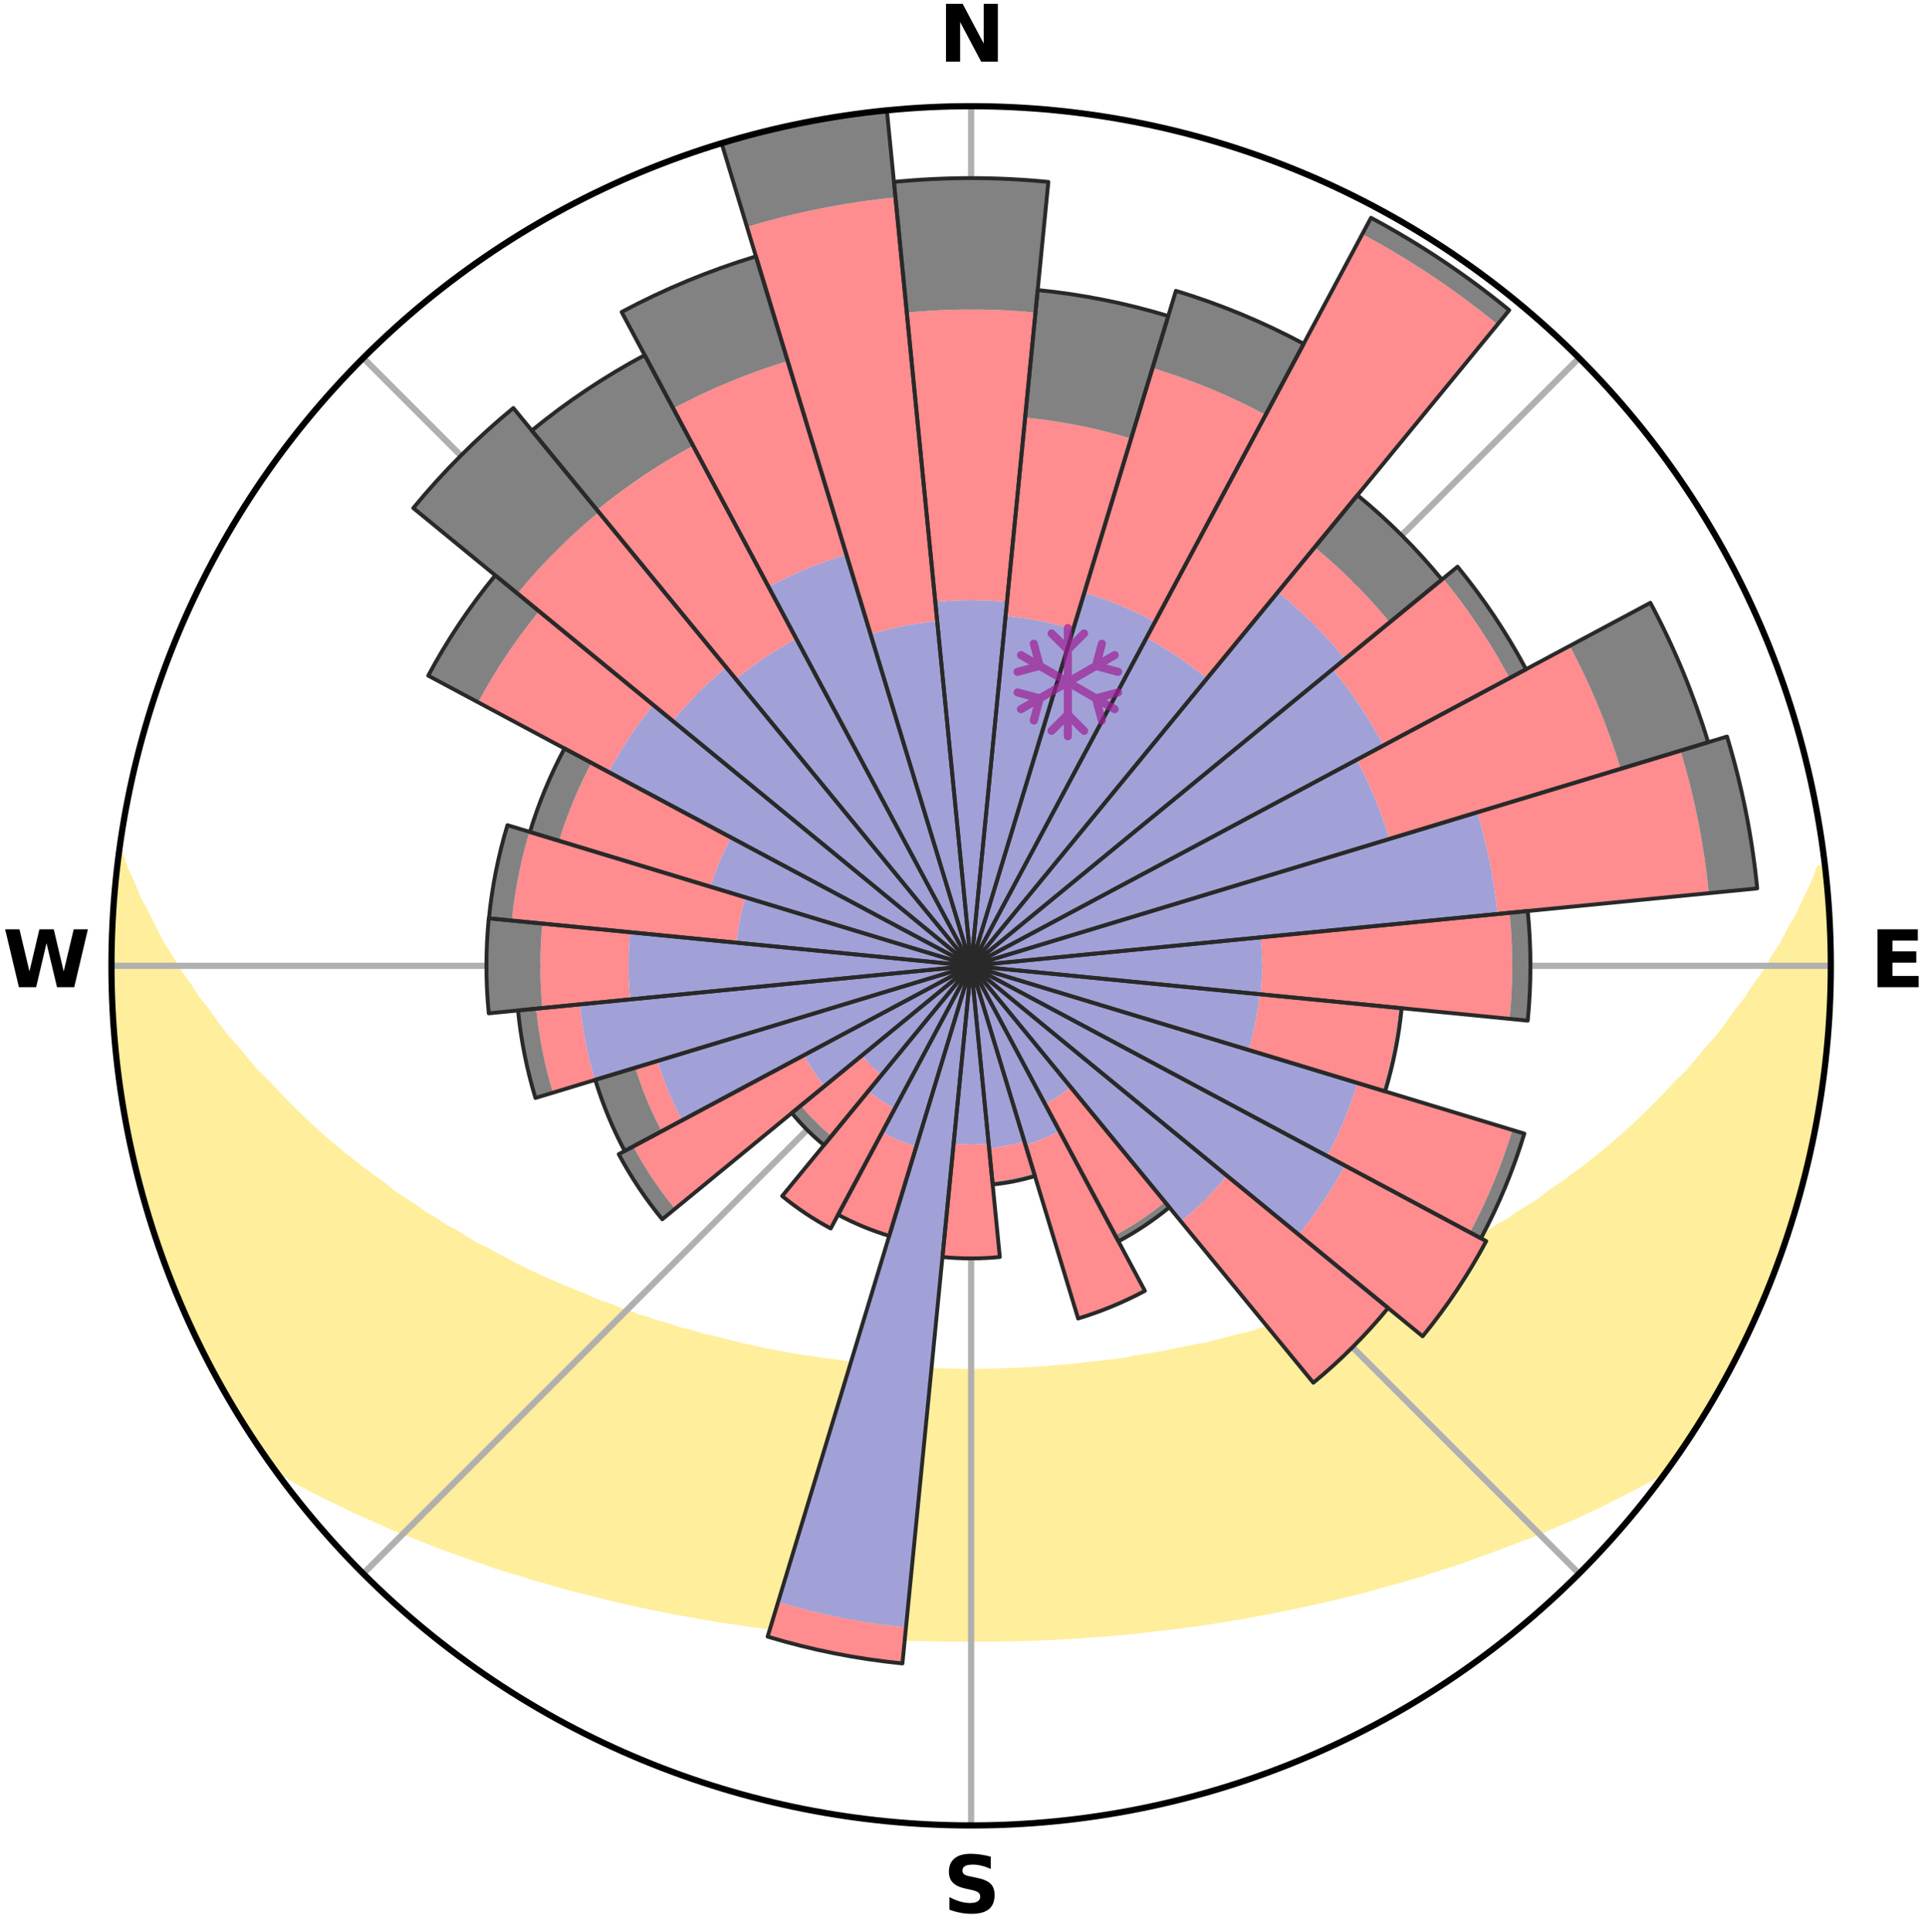 <?xml version="1.0" encoding="utf-8" standalone="no"?>
<!DOCTYPE svg PUBLIC "-//W3C//DTD SVG 1.1//EN"
  "http://www.w3.org/Graphics/SVG/1.1/DTD/svg11.dtd">
<svg xmlns:xlink="http://www.w3.org/1999/xlink" width="248.41pt" height="249.158pt" viewBox="0 0 248.41 249.158" xmlns="http://www.w3.org/2000/svg" version="1.1">
 <title>Ski Rose for Klausberg Skiarena</title>
 <defs>
  <style type="text/css">*{stroke-linejoin: round; stroke-linecap: butt}</style>
 </defs>
 <g id="figure_1">
  <g id="patch_1">
   <path d="M 0 249.158 
L 248.41 249.158 
L 248.41 0 
L 0 0 
z
" style="fill: #ffffff"/>
  </g>
  <g id="axes_1">
   <g id="patch_2">
    <path d="M 236.135 124.579 
C 236.135 110.018 233.267 95.599 227.695 82.147 
C 222.122 68.695 213.955 56.471 203.659 46.175 
C 193.363 35.879 181.139 27.711 167.687 22.139 
C 154.235 16.567 139.815 13.699 125.255 13.699 
C 110.694 13.699 96.275 16.567 82.823 22.139 
C 69.371 27.711 57.147 35.879 46.851 46.175 
C 36.555 56.471 28.387 68.695 22.815 82.147 
C 17.243 95.599 14.375 110.018 14.375 124.579 
C 14.375 139.14 17.243 153.559 22.815 167.011 
C 28.387 180.463 36.555 192.687 46.851 202.983 
C 57.147 213.279 69.371 221.447 82.823 227.019 
C 96.275 232.591 110.694 235.459 125.255 235.459 
C 139.815 235.459 154.235 232.591 167.687 227.019 
C 181.139 221.447 193.363 213.279 203.659 202.983 
C 213.955 192.687 222.122 180.463 227.695 167.011 
C 233.267 153.559 236.135 139.14 236.135 124.579 
M 125.255 124.579 
C 125.255 124.579 125.255 124.579 125.255 124.579 
C 125.255 124.579 125.255 124.579 125.255 124.579 
C 125.255 124.579 125.255 124.579 125.255 124.579 
C 125.255 124.579 125.255 124.579 125.255 124.579 
C 125.255 124.579 125.255 124.579 125.255 124.579 
C 125.255 124.579 125.255 124.579 125.255 124.579 
C 125.255 124.579 125.255 124.579 125.255 124.579 
C 125.255 124.579 125.255 124.579 125.255 124.579 
C 125.255 124.579 125.255 124.579 125.255 124.579 
C 125.255 124.579 125.255 124.579 125.255 124.579 
C 125.255 124.579 125.255 124.579 125.255 124.579 
C 125.255 124.579 125.255 124.579 125.255 124.579 
C 125.255 124.579 125.255 124.579 125.255 124.579 
C 125.255 124.579 125.255 124.579 125.255 124.579 
C 125.255 124.579 125.255 124.579 125.255 124.579 
C 125.255 124.579 125.255 124.579 125.255 124.579 
z
" style="fill: #ffffff"/>
   </g>
   <g id="PolyCollection_1">
    <defs>
     <path id="m9a570fcb31" d="M 235.273 -137.114 
L 234.732 -137.052 
L 233.999 -135.05 
L 233 -133.059 
L 232.134 -131.116 
L 231.016 -129.197 
L 230.057 -127.323 
L 228.851 -125.483 
L 227.816 -123.684 
L 226.538 -121.927 
L 225.437 -120.205 
L 224.098 -118.534 
L 222.939 -116.891 
L 221.754 -115.287 
L 220.337 -113.746 
L 219.103 -112.224 
L 217.848 -110.741 
L 216.368 -109.332 
L 215.074 -107.932 
L 213.762 -106.572 
L 212.433 -105.252 
L 211.09 -103.972 
L 209.732 -102.732 
L 208.362 -101.531 
L 206.98 -100.371 
L 205.589 -99.25 
L 204.189 -98.168 
L 202.781 -97.126 
L 201.368 -96.122 
L 199.949 -95.156 
L 198.706 -94.155 
L 197.279 -93.262 
L 195.85 -92.407 
L 194.593 -91.507 
L 193.162 -90.722 
L 191.899 -89.886 
L 190.632 -89.082 
L 189.205 -88.398 
L 187.939 -87.655 
L 186.673 -86.942 
L 185.407 -86.258 
L 184.142 -85.603 
L 182.737 -85.073 
L 181.481 -84.473 
L 180.229 -83.901 
L 179.112 -83.253 
L 177.866 -82.731 
L 176.625 -82.233 
L 175.39 -81.76 
L 174.162 -81.31 
L 173.055 -80.778 
L 171.839 -80.372 
L 170.631 -79.988 
L 169.535 -79.519 
L 168.342 -79.175 
L 167.254 -78.745 
L 166.077 -78.438 
L 164.998 -78.046 
L 163.838 -77.773 
L 162.77 -77.415 
L 161.707 -77.074 
L 160.647 -76.749 
L 159.521 -76.539 
L 158.474 -76.244 
L 157.432 -75.964 
L 156.395 -75.698 
L 155.364 -75.446 
L 154.283 -75.299 
L 153.265 -75.071 
L 152.253 -74.855 
L 151.246 -74.651 
L 150.244 -74.458 
L 149.248 -74.276 
L 148.257 -74.105 
L 147.272 -73.943 
L 146.292 -73.79 
L 145.345 -73.576 
L 144.374 -73.444 
L 143.407 -73.32 
L 142.445 -73.204 
L 141.488 -73.095 
L 140.535 -72.994 
L 139.587 -72.899 
L 138.656 -72.76 
L 137.714 -72.681 
L 136.777 -72.608 
L 135.842 -72.54 
L 134.918 -72.44 
L 133.989 -72.387 
L 133.062 -72.338 
L 132.138 -72.293 
L 131.219 -72.23 
L 130.299 -72.199 
L 129.379 -72.171 
L 128.462 -72.147 
L 127.545 -72.12 
L 126.629 -72.108 
L 125.713 -72.1 
L 124.797 -72.1 
L 123.881 -72.112 
L 122.965 -72.128 
L 122.048 -72.147 
L 121.13 -72.171 
L 120.213 -72.217 
L 119.293 -72.253 
L 118.371 -72.293 
L 117.447 -72.338 
L 116.526 -72.42 
L 115.598 -72.477 
L 114.667 -72.54 
L 113.733 -72.608 
L 112.806 -72.728 
L 111.867 -72.81 
L 110.923 -72.899 
L 109.975 -72.994 
L 109.022 -73.096 
L 108.086 -73.266 
L 107.126 -73.385 
L 106.162 -73.512 
L 105.192 -73.647 
L 104.218 -73.791 
L 103.238 -73.944 
L 102.253 -74.105 
L 101.262 -74.277 
L 100.266 -74.459 
L 99.265 -74.652 
L 98.258 -74.856 
L 97.245 -75.072 
L 96.227 -75.3 
L 95.204 -75.541 
L 94.176 -75.794 
L 93.142 -76.062 
L 92.103 -76.343 
L 90.99 -76.541 
L 89.938 -76.851 
L 88.882 -77.177 
L 87.741 -77.418 
L 86.674 -77.776 
L 85.602 -78.152 
L 84.436 -78.441 
L 83.354 -78.852 
L 82.171 -79.178 
L 81.081 -79.627 
L 79.882 -79.992 
L 78.785 -80.481 
L 77.573 -80.886 
L 76.353 -81.314 
L 75.246 -81.868 
L 74.016 -82.341 
L 72.779 -82.838 
L 71.536 -83.359 
L 70.289 -83.906 
L 69.037 -84.479 
L 67.781 -85.079 
L 66.523 -85.705 
L 65.262 -86.36 
L 64 -87.042 
L 62.738 -87.754 
L 61.317 -88.405 
L 60.053 -89.177 
L 58.79 -89.98 
L 57.363 -90.729 
L 56.104 -91.596 
L 54.677 -92.415 
L 53.425 -93.347 
L 52.002 -94.237 
L 50.581 -95.164 
L 49.348 -96.199 
L 47.938 -97.2 
L 46.534 -98.24 
L 45.138 -99.318 
L 43.75 -100.436 
L 42.372 -101.594 
L 41.005 -102.791 
L 39.651 -104.027 
L 38.31 -105.304 
L 36.985 -106.62 
L 35.676 -107.977 
L 34.385 -109.373 
L 32.908 -110.778 
L 31.656 -112.257 
L 30.425 -113.775 
L 29.012 -115.312 
L 27.829 -116.911 
L 26.672 -118.549 
L 25.336 -120.217 
L 24.237 -121.934 
L 22.962 -123.686 
L 21.927 -125.481 
L 20.723 -127.316 
L 19.764 -129.185 
L 18.847 -131.087 
L 17.778 -133.038 
L 16.965 -135.006 
L 16.032 -137.023 
L 15.366 -139.046 
L 15.366 -139.046 
L 15.366 -139.046 
L 15.24 -137.114 
L 14.903 -135.205 
L 14.775 -133.274 
L 14.75 -131.338 
L 14.509 -129.414 
L 14.48 -127.48 
L 14.483 -125.546 
L 14.412 -123.612 
L 14.479 -121.678 
L 14.579 -119.747 
L 14.606 -117.811 
L 14.768 -115.884 
L 14.962 -113.959 
L 15.185 -112.038 
L 15.342 -110.109 
L 15.627 -108.195 
L 15.942 -106.286 
L 16.286 -104.383 
L 16.66 -102.485 
L 17.149 -100.613 
L 17.499 -98.709 
L 17.965 -96.832 
L 18.462 -94.963 
L 18.988 -93.101 
L 19.545 -91.249 
L 20.132 -89.405 
L 20.749 -87.572 
L 21.397 -85.748 
L 22.146 -83.963 
L 22.855 -82.164 
L 23.596 -80.376 
L 24.369 -78.603 
L 25.254 -76.881 
L 26.085 -75.135 
L 26.96 -73.41 
L 27.871 -71.704 
L 28.758 -69.984 
L 29.746 -68.32 
L 30.725 -66.651 
L 31.763 -65.018 
L 32.795 -63.382 
L 33.876 -61.776 
L 35.042 -60.231 
L 36.837 -59.153 
L 38.595 -58.083 
L 40.431 -57.107 
L 42.282 -56.182 
L 44.135 -55.296 
L 45.934 -54.402 
L 47.794 -53.599 
L 49.593 -52.779 
L 51.391 -51.993 
L 53.235 -51.291 
L 55.024 -50.571 
L 56.808 -49.883 
L 58.587 -49.225 
L 60.36 -48.596 
L 62.125 -47.996 
L 63.844 -47.375 
L 65.596 -46.83 
L 67.339 -46.311 
L 69.036 -45.764 
L 70.764 -45.294 
L 72.451 -44.801 
L 74.128 -44.327 
L 75.83 -43.925 
L 77.496 -43.5 
L 79.151 -43.092 
L 80.803 -42.709 
L 82.444 -42.341 
L 84.082 -41.998 
L 85.708 -41.668 
L 87.331 -41.362 
L 88.943 -41.067 
L 90.551 -40.796 
L 92.135 -40.5 
L 93.727 -40.254 
L 95.315 -40.031 
L 96.883 -39.785 
L 98.456 -39.584 
L 100.015 -39.37 
L 101.578 -39.203 
L 103.128 -39.019 
L 104.678 -38.871 
L 106.219 -38.715 
L 107.757 -38.573 
L 109.295 -38.469 
L 110.826 -38.353 
L 112.353 -38.251 
L 113.879 -38.172 
L 115.401 -38.095 
L 116.921 -38.03 
L 118.439 -37.977 
L 119.956 -37.949 
L 121.471 -37.919 
L 122.985 -37.901 
L 124.498 -37.895 
L 126.011 -37.895 
L 127.525 -37.902 
L 129.038 -37.92 
L 130.553 -37.95 
L 132.07 -37.979 
L 133.588 -38.031 
L 135.108 -38.097 
L 136.63 -38.175 
L 138.156 -38.254 
L 139.684 -38.357 
L 141.214 -38.473 
L 142.752 -38.577 
L 144.29 -38.719 
L 145.835 -38.855 
L 147.381 -39.024 
L 148.93 -39.209 
L 150.493 -39.375 
L 152.052 -39.589 
L 153.624 -39.791 
L 155.206 -39.999 
L 156.78 -40.26 
L 158.372 -40.507 
L 159.973 -40.761 
L 161.564 -41.074 
L 163.175 -41.37 
L 164.798 -41.675 
L 166.424 -42.006 
L 168.061 -42.349 
L 169.702 -42.718 
L 171.354 -43.099 
L 173.009 -43.509 
L 174.701 -43.89 
L 176.376 -44.335 
L 178.053 -44.81 
L 179.772 -45.256 
L 181.467 -45.772 
L 183.203 -46.266 
L 184.907 -46.839 
L 186.658 -47.385 
L 188.417 -47.957 
L 190.143 -48.605 
L 191.915 -49.234 
L 193.693 -49.892 
L 195.477 -50.58 
L 197.315 -51.25 
L 199.109 -52.003 
L 200.907 -52.788 
L 202.765 -53.554 
L 204.565 -54.411 
L 206.421 -55.257 
L 208.217 -56.191 
L 210.069 -57.115 
L 211.904 -58.091 
L 213.725 -59.115 
L 215.515 -60.197 
L 216.622 -61.784 
L 217.715 -63.381 
L 218.76 -65.01 
L 219.77 -66.66 
L 220.784 -68.308 
L 221.758 -69.98 
L 222.58 -71.736 
L 223.484 -73.444 
L 224.482 -75.106 
L 225.26 -76.879 
L 226.11 -78.617 
L 226.89 -80.387 
L 227.67 -82.158 
L 228.402 -83.948 
L 229.088 -85.757 
L 229.727 -87.583 
L 230.32 -89.425 
L 230.975 -91.246 
L 231.482 -93.113 
L 232.064 -94.958 
L 232.528 -96.836 
L 233.07 -98.695 
L 233.4 -100.604 
L 233.858 -102.484 
L 234.252 -104.378 
L 234.611 -106.279 
L 234.796 -108.208 
L 235.095 -110.118 
L 235.344 -112.036 
L 235.568 -113.957 
L 235.753 -115.883 
L 235.901 -117.812 
L 236.008 -119.743 
L 236.084 -121.677 
L 236.124 -123.612 
L 236.126 -125.547 
L 236.095 -127.482 
L 235.854 -129.408 
L 235.758 -131.338 
L 235.63 -133.266 
L 235.465 -135.191 
L 235.273 -137.114 
z
" style="stroke: #ffee9c"/>
    </defs>
    <g clip-path="url(#p3313be05b6)">
     <use xlink:href="#m9a570fcb31" x="0" y="249.158" style="fill: #ffee9c; stroke: #ffee9c"/>
    </g>
   </g>
   <g id="matplotlib.axis_1">
    <g id="xtick_1">
     <g id="line2d_1">
      <path d="M 125.255 124.579 
L 125.255 13.699 
" clip-path="url(#p3313be05b6)" style="fill: none; stroke: #b0b0b0; stroke-width: 0.8; stroke-linecap: square"/>
     </g>
     <g id="text_1">
      <!-- N -->
      <g transform="translate(121.07 7.958) scale(0.1 -0.1)">
       <defs>
        <path id="DejaVuSans-Bold-4e" d="M 588 4666 
L 1931 4666 
L 3628 1466 
L 3628 4666 
L 4769 4666 
L 4769 0 
L 3425 0 
L 1728 3200 
L 1728 0 
L 588 0 
L 588 4666 
z
" transform="scale(0.016)"/>
       </defs>
       <use xlink:href="#DejaVuSans-Bold-4e"/>
      </g>
     </g>
    </g>
    <g id="xtick_2">
     <g id="line2d_2">
      <path d="M 125.255 124.579 
L 203.659 46.175 
" clip-path="url(#p3313be05b6)" style="fill: none; stroke: #b0b0b0; stroke-width: 0.8; stroke-linecap: square"/>
     </g>
    </g>
    <g id="xtick_3">
     <g id="line2d_3">
      <path d="M 125.255 124.579 
L 236.135 124.579 
" clip-path="url(#p3313be05b6)" style="fill: none; stroke: #b0b0b0; stroke-width: 0.8; stroke-linecap: square"/>
     </g>
     <g id="text_2">
      <!-- E -->
      <g transform="translate(241.219 127.338) scale(0.1 -0.1)">
       <defs>
        <path id="DejaVuSans-Bold-45" d="M 588 4666 
L 3834 4666 
L 3834 3756 
L 1791 3756 
L 1791 2888 
L 3713 2888 
L 3713 1978 
L 1791 1978 
L 1791 909 
L 3903 909 
L 3903 0 
L 588 0 
L 588 4666 
z
" transform="scale(0.016)"/>
       </defs>
       <use xlink:href="#DejaVuSans-Bold-45"/>
      </g>
     </g>
    </g>
    <g id="xtick_4">
     <g id="line2d_4">
      <path d="M 125.255 124.579 
L 203.659 202.983 
" clip-path="url(#p3313be05b6)" style="fill: none; stroke: #b0b0b0; stroke-width: 0.8; stroke-linecap: square"/>
     </g>
    </g>
    <g id="xtick_5">
     <g id="line2d_5">
      <path d="M 125.255 124.579 
L 125.255 235.459 
" clip-path="url(#p3313be05b6)" style="fill: none; stroke: #b0b0b0; stroke-width: 0.8; stroke-linecap: square"/>
     </g>
     <g id="text_3">
      <!-- S -->
      <g transform="translate(121.654 246.718) scale(0.1 -0.1)">
       <defs>
        <path id="DejaVuSans-Bold-53" d="M 3834 4519 
L 3834 3531 
Q 3450 3703 3084 3790 
Q 2719 3878 2394 3878 
Q 1963 3878 1756 3759 
Q 1550 3641 1550 3391 
Q 1550 3203 1689 3098 
Q 1828 2994 2194 2919 
L 2706 2816 
Q 3484 2659 3812 2340 
Q 4141 2022 4141 1434 
Q 4141 663 3683 286 
Q 3225 -91 2284 -91 
Q 1841 -91 1394 -6 
Q 947 78 500 244 
L 500 1259 
Q 947 1022 1364 901 
Q 1781 781 2169 781 
Q 2563 781 2772 912 
Q 2981 1044 2981 1288 
Q 2981 1506 2839 1625 
Q 2697 1744 2272 1838 
L 1806 1941 
Q 1106 2091 782 2419 
Q 459 2747 459 3303 
Q 459 4000 909 4375 
Q 1359 4750 2203 4750 
Q 2588 4750 2994 4692 
Q 3400 4634 3834 4519 
z
" transform="scale(0.016)"/>
       </defs>
       <use xlink:href="#DejaVuSans-Bold-53"/>
      </g>
     </g>
    </g>
    <g id="xtick_6">
     <g id="line2d_6">
      <path d="M 125.255 124.579 
L 46.851 202.983 
" clip-path="url(#p3313be05b6)" style="fill: none; stroke: #b0b0b0; stroke-width: 0.8; stroke-linecap: square"/>
     </g>
    </g>
    <g id="xtick_7">
     <g id="line2d_7">
      <path d="M 125.255 124.579 
L 14.375 124.579 
" clip-path="url(#p3313be05b6)" style="fill: none; stroke: #b0b0b0; stroke-width: 0.8; stroke-linecap: square"/>
     </g>
     <g id="text_4">
      <!-- W -->
      <g transform="translate(0.36 127.338) scale(0.1 -0.1)">
       <defs>
        <path id="DejaVuSans-Bold-57" d="M 191 4666 
L 1344 4666 
L 2150 1275 
L 2950 4666 
L 4109 4666 
L 4909 1275 
L 5716 4666 
L 6859 4666 
L 5759 0 
L 4372 0 
L 3525 3547 
L 2688 0 
L 1300 0 
L 191 4666 
z
" transform="scale(0.016)"/>
       </defs>
       <use xlink:href="#DejaVuSans-Bold-57"/>
      </g>
     </g>
    </g>
    <g id="xtick_8">
     <g id="line2d_8">
      <path d="M 125.255 124.579 
L 46.851 46.175 
" clip-path="url(#p3313be05b6)" style="fill: none; stroke: #b0b0b0; stroke-width: 0.8; stroke-linecap: square"/>
     </g>
    </g>
   </g>
   <g id="matplotlib.axis_2"/>
   <g id="patch_3">
    <path d="M 125.255 124.579 
C 125.255 124.579 125.255 124.579 125.255 124.579 
C 125.255 124.579 125.255 124.579 125.255 124.579 
L 125.255 124.579 
C 125.255 124.579 125.255 124.579 125.255 124.579 
C 125.255 124.579 125.255 124.579 125.255 124.579 
z
" clip-path="url(#p3313be05b6)" style="fill: #d9d9d9"/>
   </g>
   <g id="patch_4">
    <path d="M 125.255 124.579 
C 125.255 124.579 125.255 124.579 125.255 124.579 
C 125.255 124.579 125.255 124.579 125.255 124.579 
L 125.255 124.579 
C 125.255 124.579 125.255 124.579 125.255 124.579 
C 125.255 124.579 125.255 124.579 125.255 124.579 
z
" clip-path="url(#p3313be05b6)" style="fill: #d9d9d9"/>
   </g>
   <g id="patch_5">
    <path d="M 125.255 124.579 
C 125.255 124.579 125.255 124.579 125.255 124.579 
C 125.255 124.579 125.255 124.579 125.255 124.579 
L 125.255 124.579 
C 125.255 124.579 125.255 124.579 125.255 124.579 
C 125.255 124.579 125.255 124.579 125.255 124.579 
z
" clip-path="url(#p3313be05b6)" style="fill: #d9d9d9"/>
   </g>
   <g id="patch_6">
    <path d="M 125.255 124.579 
C 125.255 124.579 125.255 124.579 125.255 124.579 
C 125.255 124.579 125.255 124.579 125.255 124.579 
L 125.255 124.579 
C 125.255 124.579 125.255 124.579 125.255 124.579 
C 125.255 124.579 125.255 124.579 125.255 124.579 
z
" clip-path="url(#p3313be05b6)" style="fill: #d9d9d9"/>
   </g>
   <g id="patch_7">
    <path d="M 125.255 124.579 
C 125.255 124.579 125.255 124.579 125.255 124.579 
C 125.255 124.579 125.255 124.579 125.255 124.579 
L 125.255 124.579 
C 125.255 124.579 125.255 124.579 125.255 124.579 
C 125.255 124.579 125.255 124.579 125.255 124.579 
z
" clip-path="url(#p3313be05b6)" style="fill: #d9d9d9"/>
   </g>
   <g id="patch_8">
    <path d="M 125.255 124.579 
C 125.255 124.579 125.255 124.579 125.255 124.579 
C 125.255 124.579 125.255 124.579 125.255 124.579 
L 125.255 124.579 
C 125.255 124.579 125.255 124.579 125.255 124.579 
C 125.255 124.579 125.255 124.579 125.255 124.579 
z
" clip-path="url(#p3313be05b6)" style="fill: #d9d9d9"/>
   </g>
   <g id="patch_9">
    <path d="M 125.255 124.579 
C 125.255 124.579 125.255 124.579 125.255 124.579 
C 125.255 124.579 125.255 124.579 125.255 124.579 
L 125.255 124.579 
C 125.255 124.579 125.255 124.579 125.255 124.579 
C 125.255 124.579 125.255 124.579 125.255 124.579 
z
" clip-path="url(#p3313be05b6)" style="fill: #d9d9d9"/>
   </g>
   <g id="patch_10">
    <path d="M 125.255 124.579 
C 125.255 124.579 125.255 124.579 125.255 124.579 
C 125.255 124.579 125.255 124.579 125.255 124.579 
L 125.255 124.579 
C 125.255 124.579 125.255 124.579 125.255 124.579 
C 125.255 124.579 125.255 124.579 125.255 124.579 
z
" clip-path="url(#p3313be05b6)" style="fill: #d9d9d9"/>
   </g>
   <g id="patch_11">
    <path d="M 125.255 124.579 
C 125.255 124.579 125.255 124.579 125.255 124.579 
C 125.255 124.579 125.255 124.579 125.255 124.579 
L 125.255 124.579 
C 125.255 124.579 125.255 124.579 125.255 124.579 
C 125.255 124.579 125.255 124.579 125.255 124.579 
z
" clip-path="url(#p3313be05b6)" style="fill: #d9d9d9"/>
   </g>
   <g id="patch_12">
    <path d="M 125.255 124.579 
C 125.255 124.579 125.255 124.579 125.255 124.579 
C 125.255 124.579 125.255 124.579 125.255 124.579 
L 125.255 124.579 
C 125.255 124.579 125.255 124.579 125.255 124.579 
C 125.255 124.579 125.255 124.579 125.255 124.579 
z
" clip-path="url(#p3313be05b6)" style="fill: #d9d9d9"/>
   </g>
   <g id="patch_13">
    <path d="M 125.255 124.579 
C 125.255 124.579 125.255 124.579 125.255 124.579 
C 125.255 124.579 125.255 124.579 125.255 124.579 
L 125.255 124.579 
C 125.255 124.579 125.255 124.579 125.255 124.579 
C 125.255 124.579 125.255 124.579 125.255 124.579 
z
" clip-path="url(#p3313be05b6)" style="fill: #d9d9d9"/>
   </g>
   <g id="patch_14">
    <path d="M 125.255 124.579 
C 125.255 124.579 125.255 124.579 125.255 124.579 
C 125.255 124.579 125.255 124.579 125.255 124.579 
L 125.255 124.579 
C 125.255 124.579 125.255 124.579 125.255 124.579 
C 125.255 124.579 125.255 124.579 125.255 124.579 
z
" clip-path="url(#p3313be05b6)" style="fill: #d9d9d9"/>
   </g>
   <g id="patch_15">
    <path d="M 125.255 124.579 
C 125.255 124.579 125.255 124.579 125.255 124.579 
C 125.255 124.579 125.255 124.579 125.255 124.579 
L 125.255 124.579 
C 125.255 124.579 125.255 124.579 125.255 124.579 
C 125.255 124.579 125.255 124.579 125.255 124.579 
z
" clip-path="url(#p3313be05b6)" style="fill: #d9d9d9"/>
   </g>
   <g id="patch_16">
    <path d="M 125.255 124.579 
C 125.255 124.579 125.255 124.579 125.255 124.579 
C 125.255 124.579 125.255 124.579 125.255 124.579 
L 125.255 124.579 
C 125.255 124.579 125.255 124.579 125.255 124.579 
C 125.255 124.579 125.255 124.579 125.255 124.579 
z
" clip-path="url(#p3313be05b6)" style="fill: #d9d9d9"/>
   </g>
   <g id="patch_17">
    <path d="M 125.255 124.579 
C 125.255 124.579 125.255 124.579 125.255 124.579 
C 125.255 124.579 125.255 124.579 125.255 124.579 
L 125.255 124.579 
C 125.255 124.579 125.255 124.579 125.255 124.579 
C 125.255 124.579 125.255 124.579 125.255 124.579 
z
" clip-path="url(#p3313be05b6)" style="fill: #d9d9d9"/>
   </g>
   <g id="patch_18">
    <path d="M 125.255 124.579 
C 125.255 124.579 125.255 124.579 125.255 124.579 
C 125.255 124.579 125.255 124.579 125.255 124.579 
L 125.255 124.579 
C 125.255 124.579 125.255 124.579 125.255 124.579 
C 125.255 124.579 125.255 124.579 125.255 124.579 
z
" clip-path="url(#p3313be05b6)" style="fill: #d9d9d9"/>
   </g>
   <g id="patch_19">
    <path d="M 125.255 124.579 
C 125.255 124.579 125.255 124.579 125.255 124.579 
C 125.255 124.579 125.255 124.579 125.255 124.579 
L 125.255 124.579 
C 125.255 124.579 125.255 124.579 125.255 124.579 
C 125.255 124.579 125.255 124.579 125.255 124.579 
z
" clip-path="url(#p3313be05b6)" style="fill: #d9d9d9"/>
   </g>
   <g id="patch_20">
    <path d="M 125.255 124.579 
C 125.255 124.579 125.255 124.579 125.255 124.579 
C 125.255 124.579 125.255 124.579 125.255 124.579 
L 125.255 124.579 
C 125.255 124.579 125.255 124.579 125.255 124.579 
C 125.255 124.579 125.255 124.579 125.255 124.579 
z
" clip-path="url(#p3313be05b6)" style="fill: #d9d9d9"/>
   </g>
   <g id="patch_21">
    <path d="M 125.255 124.579 
C 125.255 124.579 125.255 124.579 125.255 124.579 
C 125.255 124.579 125.255 124.579 125.255 124.579 
L 125.255 124.579 
C 125.255 124.579 125.255 124.579 125.255 124.579 
C 125.255 124.579 125.255 124.579 125.255 124.579 
z
" clip-path="url(#p3313be05b6)" style="fill: #d9d9d9"/>
   </g>
   <g id="patch_22">
    <path d="M 125.255 124.579 
C 125.255 124.579 125.255 124.579 125.255 124.579 
C 125.255 124.579 125.255 124.579 125.255 124.579 
L 125.255 124.579 
C 125.255 124.579 125.255 124.579 125.255 124.579 
C 125.255 124.579 125.255 124.579 125.255 124.579 
z
" clip-path="url(#p3313be05b6)" style="fill: #d9d9d9"/>
   </g>
   <g id="patch_23">
    <path d="M 125.255 124.579 
C 125.255 124.579 125.255 124.579 125.255 124.579 
C 125.255 124.579 125.255 124.579 125.255 124.579 
L 125.255 124.579 
C 125.255 124.579 125.255 124.579 125.255 124.579 
C 125.255 124.579 125.255 124.579 125.255 124.579 
z
" clip-path="url(#p3313be05b6)" style="fill: #d9d9d9"/>
   </g>
   <g id="patch_24">
    <path d="M 125.255 124.579 
C 125.255 124.579 125.255 124.579 125.255 124.579 
C 125.255 124.579 125.255 124.579 125.255 124.579 
L 125.255 124.579 
C 125.255 124.579 125.255 124.579 125.255 124.579 
C 125.255 124.579 125.255 124.579 125.255 124.579 
z
" clip-path="url(#p3313be05b6)" style="fill: #d9d9d9"/>
   </g>
   <g id="patch_25">
    <path d="M 125.255 124.579 
C 125.255 124.579 125.255 124.579 125.255 124.579 
C 125.255 124.579 125.255 124.579 125.255 124.579 
L 125.255 124.579 
C 125.255 124.579 125.255 124.579 125.255 124.579 
C 125.255 124.579 125.255 124.579 125.255 124.579 
z
" clip-path="url(#p3313be05b6)" style="fill: #d9d9d9"/>
   </g>
   <g id="patch_26">
    <path d="M 125.255 124.579 
C 125.255 124.579 125.255 124.579 125.255 124.579 
C 125.255 124.579 125.255 124.579 125.255 124.579 
L 125.255 124.579 
C 125.255 124.579 125.255 124.579 125.255 124.579 
C 125.255 124.579 125.255 124.579 125.255 124.579 
z
" clip-path="url(#p3313be05b6)" style="fill: #d9d9d9"/>
   </g>
   <g id="patch_27">
    <path d="M 125.255 124.579 
C 125.255 124.579 125.255 124.579 125.255 124.579 
C 125.255 124.579 125.255 124.579 125.255 124.579 
L 125.255 124.579 
C 125.255 124.579 125.255 124.579 125.255 124.579 
C 125.255 124.579 125.255 124.579 125.255 124.579 
z
" clip-path="url(#p3313be05b6)" style="fill: #d9d9d9"/>
   </g>
   <g id="patch_28">
    <path d="M 125.255 124.579 
C 125.255 124.579 125.255 124.579 125.255 124.579 
C 125.255 124.579 125.255 124.579 125.255 124.579 
L 125.255 124.579 
C 125.255 124.579 125.255 124.579 125.255 124.579 
C 125.255 124.579 125.255 124.579 125.255 124.579 
z
" clip-path="url(#p3313be05b6)" style="fill: #d9d9d9"/>
   </g>
   <g id="patch_29">
    <path d="M 125.255 124.579 
C 125.255 124.579 125.255 124.579 125.255 124.579 
C 125.255 124.579 125.255 124.579 125.255 124.579 
L 125.255 124.579 
C 125.255 124.579 125.255 124.579 125.255 124.579 
C 125.255 124.579 125.255 124.579 125.255 124.579 
z
" clip-path="url(#p3313be05b6)" style="fill: #d9d9d9"/>
   </g>
   <g id="patch_30">
    <path d="M 125.255 124.579 
C 125.255 124.579 125.255 124.579 125.255 124.579 
C 125.255 124.579 125.255 124.579 125.255 124.579 
L 125.255 124.579 
C 125.255 124.579 125.255 124.579 125.255 124.579 
C 125.255 124.579 125.255 124.579 125.255 124.579 
z
" clip-path="url(#p3313be05b6)" style="fill: #d9d9d9"/>
   </g>
   <g id="patch_31">
    <path d="M 125.255 124.579 
C 125.255 124.579 125.255 124.579 125.255 124.579 
C 125.255 124.579 125.255 124.579 125.255 124.579 
L 125.255 124.579 
C 125.255 124.579 125.255 124.579 125.255 124.579 
C 125.255 124.579 125.255 124.579 125.255 124.579 
z
" clip-path="url(#p3313be05b6)" style="fill: #d9d9d9"/>
   </g>
   <g id="patch_32">
    <path d="M 125.255 124.579 
C 125.255 124.579 125.255 124.579 125.255 124.579 
C 125.255 124.579 125.255 124.579 125.255 124.579 
L 125.255 124.579 
C 125.255 124.579 125.255 124.579 125.255 124.579 
C 125.255 124.579 125.255 124.579 125.255 124.579 
z
" clip-path="url(#p3313be05b6)" style="fill: #d9d9d9"/>
   </g>
   <g id="patch_33">
    <path d="M 125.255 124.579 
C 125.255 124.579 125.255 124.579 125.255 124.579 
C 125.255 124.579 125.255 124.579 125.255 124.579 
L 125.255 124.579 
C 125.255 124.579 125.255 124.579 125.255 124.579 
C 125.255 124.579 125.255 124.579 125.255 124.579 
z
" clip-path="url(#p3313be05b6)" style="fill: #d9d9d9"/>
   </g>
   <g id="patch_34">
    <path d="M 125.255 124.579 
C 125.255 124.579 125.255 124.579 125.255 124.579 
C 125.255 124.579 125.255 124.579 125.255 124.579 
L 125.255 124.579 
C 125.255 124.579 125.255 124.579 125.255 124.579 
C 125.255 124.579 125.255 124.579 125.255 124.579 
z
" clip-path="url(#p3313be05b6)" style="fill: #d9d9d9"/>
   </g>
   <g id="patch_35">
    <path d="M 125.255 124.579 
C 125.255 124.579 125.255 124.579 125.255 124.579 
C 125.255 124.579 125.255 124.579 125.255 124.579 
L 129.878 77.639 
C 128.342 77.488 126.799 77.412 125.255 77.412 
C 123.711 77.412 122.168 77.488 120.632 77.639 
z
" clip-path="url(#p3313be05b6)" style="fill: #a1a1d8"/>
   </g>
   <g id="patch_36">
    <path d="M 125.255 124.579 
C 125.255 124.579 125.255 124.579 125.255 124.579 
C 125.255 124.579 125.255 124.579 125.255 124.579 
L 138.428 81.154 
C 137.006 80.723 135.565 80.362 134.108 80.072 
C 132.651 79.782 131.181 79.564 129.703 79.419 
z
" clip-path="url(#p3313be05b6)" style="fill: #a1a1d8"/>
   </g>
   <g id="patch_37">
    <path d="M 125.255 124.579 
C 125.255 124.579 125.255 124.579 125.255 124.579 
C 125.255 124.579 125.255 124.579 125.255 124.579 
L 148.972 80.208 
C 147.519 79.431 146.03 78.727 144.508 78.097 
C 142.987 77.466 141.436 76.911 139.86 76.433 
z
" clip-path="url(#p3313be05b6)" style="fill: #a1a1d8"/>
   </g>
   <g id="patch_38">
    <path d="M 125.255 124.579 
C 125.255 124.579 125.255 124.579 125.255 124.579 
C 125.255 124.579 125.255 124.579 125.255 124.579 
L 155.684 87.501 
C 154.47 86.505 153.209 85.569 151.903 84.697 
C 150.598 83.825 149.25 83.017 147.866 82.277 
z
" clip-path="url(#p3313be05b6)" style="fill: #a1a1d8"/>
   </g>
   <g id="patch_39">
    <path d="M 125.255 124.579 
C 125.255 124.579 125.255 124.579 125.255 124.579 
C 125.255 124.579 125.255 124.579 125.255 124.579 
L 173.488 84.995 
C 172.192 83.417 170.82 81.902 169.376 80.458 
C 167.931 79.014 166.417 77.642 164.839 76.346 
z
" clip-path="url(#p3313be05b6)" style="fill: #a1a1d8"/>
   </g>
   <g id="patch_40">
    <path d="M 125.255 124.579 
C 125.255 124.579 125.255 124.579 125.255 124.579 
C 125.255 124.579 125.255 124.579 125.255 124.579 
L 178.451 96.145 
C 177.52 94.404 176.504 92.71 175.407 91.068 
C 174.311 89.427 173.134 87.84 171.881 86.314 
z
" clip-path="url(#p3313be05b6)" style="fill: #a1a1d8"/>
   </g>
   <g id="patch_41">
    <path d="M 125.255 124.579 
C 125.255 124.579 125.255 124.579 125.255 124.579 
C 125.255 124.579 125.255 124.579 125.255 124.579 
L 179.216 108.21 
C 178.68 106.444 178.058 104.705 177.352 103 
C 176.645 101.295 175.856 99.625 174.986 97.997 
z
" clip-path="url(#p3313be05b6)" style="fill: #a1a1d8"/>
   </g>
   <g id="patch_42">
    <path d="M 125.255 124.579 
C 125.255 124.579 125.255 124.579 125.255 124.579 
C 125.255 124.579 125.255 124.579 125.255 124.579 
L 193.149 117.892 
C 192.93 115.67 192.602 113.46 192.166 111.27 
C 191.731 109.079 191.188 106.912 190.54 104.775 
z
" clip-path="url(#p3313be05b6)" style="fill: #a1a1d8"/>
   </g>
   <g id="patch_43">
    <path d="M 125.255 124.579 
C 125.255 124.579 125.255 124.579 125.255 124.579 
C 125.255 124.579 125.255 124.579 125.255 124.579 
L 162.617 128.259 
C 162.737 127.036 162.798 125.808 162.798 124.579 
C 162.798 123.35 162.737 122.122 162.617 120.899 
z
" clip-path="url(#p3313be05b6)" style="fill: #a1a1d8"/>
   </g>
   <g id="patch_44">
    <path d="M 125.255 124.579 
C 125.255 124.579 125.255 124.579 125.255 124.579 
C 125.255 124.579 125.255 124.579 125.255 124.579 
L 161.042 135.435 
C 161.398 134.264 161.695 133.076 161.934 131.875 
C 162.173 130.674 162.353 129.463 162.473 128.245 
z
" clip-path="url(#p3313be05b6)" style="fill: #a1a1d8"/>
   </g>
   <g id="patch_45">
    <path d="M 125.255 124.579 
C 125.255 124.579 125.255 124.579 125.255 124.579 
C 125.255 124.579 125.255 124.579 125.255 124.579 
L 171.18 149.127 
C 171.984 147.624 172.713 146.082 173.365 144.507 
C 174.018 142.932 174.592 141.327 175.087 139.695 
z
" clip-path="url(#p3313be05b6)" style="fill: #a1a1d8"/>
   </g>
   <g id="patch_46">
    <path d="M 125.255 124.579 
C 125.255 124.579 125.255 124.579 125.255 124.579 
C 125.255 124.579 125.255 124.579 125.255 124.579 
L 167.513 159.259 
C 168.648 157.876 169.715 156.438 170.709 154.95 
C 171.703 153.463 172.623 151.927 173.467 150.349 
z
" clip-path="url(#p3313be05b6)" style="fill: #a1a1d8"/>
   </g>
   <g id="patch_47">
    <path d="M 125.255 124.579 
C 125.255 124.579 125.255 124.579 125.255 124.579 
C 125.255 124.579 125.255 124.579 125.255 124.579 
L 152.333 157.573 
C 153.413 156.687 154.448 155.748 155.436 154.761 
C 156.424 153.773 157.363 152.737 158.249 151.657 
z
" clip-path="url(#p3313be05b6)" style="fill: #a1a1d8"/>
   </g>
   <g id="patch_48">
    <path d="M 125.255 124.579 
C 125.255 124.579 125.255 124.579 125.255 124.579 
C 125.255 124.579 125.255 124.579 125.255 124.579 
L 134.796 142.43 
C 135.38 142.117 135.949 141.776 136.5 141.408 
C 137.051 141.04 137.583 140.645 138.095 140.225 
z
" clip-path="url(#p3313be05b6)" style="fill: #a1a1d8"/>
   </g>
   <g id="patch_49">
    <path d="M 125.255 124.579 
C 125.255 124.579 125.255 124.579 125.255 124.579 
C 125.255 124.579 125.255 124.579 125.255 124.579 
L 132.274 147.718 
C 133.031 147.488 133.777 147.221 134.508 146.918 
C 135.239 146.616 135.955 146.277 136.653 145.904 
z
" clip-path="url(#p3313be05b6)" style="fill: #a1a1d8"/>
   </g>
   <g id="patch_50">
    <path d="M 125.255 124.579 
C 125.255 124.579 125.255 124.579 125.255 124.579 
C 125.255 124.579 125.255 124.579 125.255 124.579 
L 127.575 148.135 
C 128.346 148.059 129.113 147.945 129.873 147.794 
C 130.632 147.643 131.384 147.454 132.126 147.23 
z
" clip-path="url(#p3313be05b6)" style="fill: #a1a1d8"/>
   </g>
   <g id="patch_51">
    <path d="M 125.255 124.579 
C 125.255 124.579 125.255 124.579 125.255 124.579 
C 125.255 124.579 125.255 124.579 125.255 124.579 
L 122.995 147.528 
C 123.746 147.602 124.5 147.639 125.255 147.639 
C 126.01 147.639 126.764 147.602 127.515 147.528 
z
" clip-path="url(#p3313be05b6)" style="fill: #a1a1d8"/>
   </g>
   <g id="patch_52">
    <path d="M 125.255 124.579 
C 125.255 124.579 125.255 124.579 125.255 124.579 
C 125.255 124.579 125.255 124.579 125.255 124.579 
L 100.359 206.649 
C 103.046 207.463 105.77 208.146 108.523 208.694 
C 111.277 209.241 114.055 209.653 116.849 209.929 
z
" clip-path="url(#p3313be05b6)" style="fill: #a1a1d8"/>
   </g>
   <g id="patch_53">
    <path d="M 125.255 124.579 
C 125.255 124.579 125.255 124.579 125.255 124.579 
C 125.255 124.579 125.255 124.579 125.255 124.579 
L 113.764 146.076 
C 114.468 146.452 115.19 146.794 115.927 147.099 
C 116.664 147.404 117.416 147.673 118.179 147.905 
z
" clip-path="url(#p3313be05b6)" style="fill: #a1a1d8"/>
   </g>
   <g id="patch_54">
    <path d="M 125.255 124.579 
C 125.255 124.579 125.255 124.579 125.255 124.579 
C 125.255 124.579 125.255 124.579 125.255 124.579 
L 111.996 140.735 
C 112.525 141.169 113.075 141.577 113.643 141.957 
C 114.212 142.337 114.799 142.689 115.403 143.011 
z
" clip-path="url(#p3313be05b6)" style="fill: #a1a1d8"/>
   </g>
   <g id="patch_55">
    <path d="M 125.255 124.579 
C 125.255 124.579 125.255 124.579 125.255 124.579 
C 125.255 124.579 125.255 124.579 125.255 124.579 
L 111.162 136.144 
C 111.541 136.606 111.942 137.048 112.364 137.47 
C 112.786 137.892 113.228 138.293 113.689 138.671 
z
" clip-path="url(#p3313be05b6)" style="fill: #a1a1d8"/>
   </g>
   <g id="patch_56">
    <path d="M 125.255 124.579 
C 125.255 124.579 125.255 124.579 125.255 124.579 
C 125.255 124.579 125.255 124.579 125.255 124.579 
L 103.684 136.109 
C 104.061 136.815 104.473 137.502 104.918 138.168 
C 105.363 138.833 105.84 139.477 106.348 140.096 
z
" clip-path="url(#p3313be05b6)" style="fill: #a1a1d8"/>
   </g>
   <g id="patch_57">
    <path d="M 125.255 124.579 
C 125.255 124.579 125.255 124.579 125.255 124.579 
C 125.255 124.579 125.255 124.579 125.255 124.579 
L 84.792 136.853 
C 85.193 138.178 85.66 139.482 86.19 140.76 
C 86.719 142.039 87.311 143.291 87.964 144.512 
z
" clip-path="url(#p3313be05b6)" style="fill: #a1a1d8"/>
   </g>
   <g id="patch_58">
    <path d="M 125.255 124.579 
C 125.255 124.579 125.255 124.579 125.255 124.579 
C 125.255 124.579 125.255 124.579 125.255 124.579 
L 74.784 129.55 
C 74.947 131.202 75.19 132.845 75.514 134.473 
C 75.838 136.101 76.242 137.712 76.724 139.301 
z
" clip-path="url(#p3313be05b6)" style="fill: #a1a1d8"/>
   </g>
   <g id="patch_59">
    <path d="M 125.255 124.579 
C 125.255 124.579 125.255 124.579 125.255 124.579 
C 125.255 124.579 125.255 124.579 125.255 124.579 
L 81.27 120.247 
C 81.128 121.687 81.057 123.132 81.057 124.579 
C 81.057 126.026 81.128 127.471 81.27 128.911 
z
" clip-path="url(#p3313be05b6)" style="fill: #a1a1d8"/>
   </g>
   <g id="patch_60">
    <path d="M 125.255 124.579 
C 125.255 124.579 125.255 124.579 125.255 124.579 
C 125.255 124.579 125.255 124.579 125.255 124.579 
L 96.148 115.75 
C 95.859 116.702 95.617 117.669 95.423 118.645 
C 95.229 119.622 95.082 120.607 94.985 121.598 
z
" clip-path="url(#p3313be05b6)" style="fill: #a1a1d8"/>
   </g>
   <g id="patch_61">
    <path d="M 125.255 124.579 
C 125.255 124.579 125.255 124.579 125.255 124.579 
C 125.255 124.579 125.255 124.579 125.255 124.579 
L 94.269 108.017 
C 93.727 109.031 93.235 110.071 92.794 111.134 
C 92.354 112.196 91.967 113.279 91.633 114.38 
z
" clip-path="url(#p3313be05b6)" style="fill: #a1a1d8"/>
   </g>
   <g id="patch_62">
    <path d="M 125.255 124.579 
C 125.255 124.579 125.255 124.579 125.255 124.579 
C 125.255 124.579 125.255 124.579 125.255 124.579 
L 84.263 90.938 
C 83.161 92.279 82.127 93.674 81.162 95.117 
C 80.198 96.561 79.305 98.05 78.487 99.581 
z
" clip-path="url(#p3313be05b6)" style="fill: #a1a1d8"/>
   </g>
   <g id="patch_63">
    <path d="M 125.255 124.579 
C 125.255 124.579 125.255 124.579 125.255 124.579 
C 125.255 124.579 125.255 124.579 125.255 124.579 
L 93.664 86.085 
C 92.404 87.119 91.195 88.215 90.043 89.367 
C 88.89 90.52 87.795 91.728 86.761 92.988 
z
" clip-path="url(#p3313be05b6)" style="fill: #a1a1d8"/>
   </g>
   <g id="patch_64">
    <path d="M 125.255 124.579 
C 125.255 124.579 125.255 124.579 125.255 124.579 
C 125.255 124.579 125.255 124.579 125.255 124.579 
L 102.697 82.377 
C 101.316 83.115 99.972 83.921 98.669 84.791 
C 97.367 85.661 96.108 86.595 94.898 87.589 
z
" clip-path="url(#p3313be05b6)" style="fill: #a1a1d8"/>
   </g>
   <g id="patch_65">
    <path d="M 125.255 124.579 
C 125.255 124.579 125.255 124.579 125.255 124.579 
C 125.255 124.579 125.255 124.579 125.255 124.579 
L 109.161 71.523 
C 107.424 72.05 105.714 72.662 104.038 73.356 
C 102.361 74.051 100.72 74.827 99.119 75.683 
z
" clip-path="url(#p3313be05b6)" style="fill: #a1a1d8"/>
   </g>
   <g id="patch_66">
    <path d="M 125.255 124.579 
C 125.255 124.579 125.255 124.579 125.255 124.579 
C 125.255 124.579 125.255 124.579 125.255 124.579 
L 120.873 80.093 
C 119.417 80.237 117.969 80.451 116.534 80.737 
C 115.099 81.022 113.679 81.378 112.279 81.803 
z
" clip-path="url(#p3313be05b6)" style="fill: #a1a1d8"/>
   </g>
   <g id="patch_67">
    <path d="M 120.632 77.639 
C 122.168 77.488 123.711 77.412 125.255 77.412 
C 126.799 77.412 128.342 77.488 129.878 77.639 
L 133.553 40.323 
C 130.796 40.051 128.026 39.915 125.255 39.915 
C 122.484 39.915 119.714 40.051 116.956 40.323 
z
" clip-path="url(#p3313be05b6)" style="fill: #ff8c8e"/>
   </g>
   <g id="patch_68">
    <path d="M 129.703 79.419 
C 131.181 79.564 132.651 79.782 134.108 80.072 
C 135.565 80.362 137.006 80.723 138.428 81.154 
L 145.882 56.582 
C 143.656 55.907 141.398 55.341 139.117 54.888 
C 136.836 54.434 134.534 54.092 132.22 53.864 
z
" clip-path="url(#p3313be05b6)" style="fill: #ff8c8e"/>
   </g>
   <g id="patch_69">
    <path d="M 139.86 76.433 
C 141.436 76.911 142.987 77.466 144.508 78.097 
C 146.03 78.727 147.519 79.431 148.972 80.208 
L 163.242 53.51 
C 160.916 52.267 158.53 51.139 156.093 50.129 
C 153.656 49.12 151.171 48.231 148.647 47.465 
z
" clip-path="url(#p3313be05b6)" style="fill: #ff8c8e"/>
   </g>
   <g id="patch_70">
    <path d="M 147.866 82.277 
C 149.25 83.017 150.598 83.825 151.903 84.697 
C 153.209 85.569 154.47 86.505 155.684 87.501 
L 193.148 41.851 
C 190.44 39.629 187.625 37.541 184.712 35.595 
C 181.799 33.649 178.793 31.847 175.704 30.196 
z
" clip-path="url(#p3313be05b6)" style="fill: #ff8c8e"/>
   </g>
   <g id="patch_71">
    <path d="M 164.839 76.346 
C 166.417 77.642 167.931 79.014 169.376 80.458 
C 170.82 81.902 172.192 83.417 173.488 84.995 
L 179.245 80.271 
C 177.794 78.504 176.258 76.809 174.642 75.192 
C 173.025 73.576 171.33 72.039 169.563 70.589 
z
" clip-path="url(#p3313be05b6)" style="fill: #ff8c8e"/>
   </g>
   <g id="patch_72">
    <path d="M 171.881 86.314 
C 173.134 87.84 174.311 89.427 175.407 91.068 
C 176.504 92.71 177.52 94.404 178.451 96.145 
L 194.694 87.463 
C 193.479 85.19 192.154 82.978 190.722 80.835 
C 189.29 78.693 187.754 76.621 186.119 74.629 
z
" clip-path="url(#p3313be05b6)" style="fill: #ff8c8e"/>
   </g>
   <g id="patch_73">
    <path d="M 174.986 97.997 
C 175.856 99.625 176.645 101.295 177.352 103 
C 178.058 104.705 178.68 106.444 179.216 108.21 
L 209.025 99.168 
C 208.193 96.426 207.227 93.726 206.131 91.079 
C 205.034 88.432 203.808 85.84 202.458 83.313 
z
" clip-path="url(#p3313be05b6)" style="fill: #ff8c8e"/>
   </g>
   <g id="patch_74">
    <path d="M 190.54 104.775 
C 191.188 106.912 191.731 109.079 192.166 111.27 
C 192.602 113.46 192.93 115.67 193.149 117.892 
L 220.4 115.208 
C 220.093 112.094 219.634 108.997 219.023 105.927 
C 218.413 102.858 217.652 99.821 216.744 96.826 
z
" clip-path="url(#p3313be05b6)" style="fill: #ff8c8e"/>
   </g>
   <g id="patch_75">
    <path d="M 162.617 120.899 
C 162.737 122.122 162.798 123.35 162.798 124.579 
C 162.798 125.808 162.737 127.036 162.617 128.259 
L 194.704 131.419 
C 194.928 129.146 195.04 126.863 195.04 124.579 
C 195.04 122.295 194.928 120.012 194.704 117.739 
z
" clip-path="url(#p3313be05b6)" style="fill: #ff8c8e"/>
   </g>
   <g id="patch_76">
    <path d="M 162.473 128.245 
C 162.353 129.463 162.173 130.674 161.934 131.875 
C 161.695 133.076 161.398 134.264 161.042 135.435 
L 178.357 140.688 
C 178.885 138.949 179.326 137.186 179.681 135.405 
C 180.035 133.624 180.302 131.826 180.48 130.018 
z
" clip-path="url(#p3313be05b6)" style="fill: #ff8c8e"/>
   </g>
   <g id="patch_77">
    <path d="M 175.087 139.695 
C 174.592 141.327 174.018 142.932 173.365 144.507 
C 172.713 146.082 171.984 147.624 171.18 149.127 
L 189.591 158.968 
C 190.717 156.862 191.738 154.702 192.652 152.496 
C 193.566 150.29 194.371 148.04 195.064 145.755 
z
" clip-path="url(#p3313be05b6)" style="fill: #ff8c8e"/>
   </g>
   <g id="patch_78">
    <path d="M 173.467 150.349 
C 172.623 151.927 171.703 153.463 170.709 154.95 
C 169.715 156.438 168.648 157.876 167.513 159.259 
L 183.485 172.367 
C 185.049 170.461 186.519 168.48 187.888 166.43 
C 189.258 164.379 190.527 162.263 191.689 160.089 
z
" clip-path="url(#p3313be05b6)" style="fill: #ff8c8e"/>
   </g>
   <g id="patch_79">
    <path d="M 158.249 151.657 
C 157.363 152.737 156.424 153.773 155.436 154.761 
C 154.448 155.748 153.413 156.687 152.333 157.573 
L 169.39 178.358 
C 171.151 176.914 172.839 175.384 174.449 173.773 
C 176.059 172.163 177.59 170.475 179.034 168.715 
z
" clip-path="url(#p3313be05b6)" style="fill: #ff8c8e"/>
   </g>
   <g id="patch_80">
    <path d="M 138.095 140.225 
C 137.583 140.645 137.051 141.04 136.5 141.408 
C 135.949 141.776 135.38 142.117 134.796 142.43 
L 143.833 159.337 
C 144.971 158.729 146.078 158.065 147.151 157.348 
C 148.223 156.632 149.26 155.863 150.257 155.044 
z
" clip-path="url(#p3313be05b6)" style="fill: #ff8c8e"/>
   </g>
   <g id="patch_81">
    <path d="M 136.653 145.904 
C 135.955 146.277 135.239 146.616 134.508 146.918 
C 133.777 147.221 133.031 147.488 132.274 147.718 
L 139.055 170.072 
C 140.544 169.62 142.01 169.095 143.447 168.5 
C 144.885 167.904 146.293 167.239 147.665 166.505 
z
" clip-path="url(#p3313be05b6)" style="fill: #ff8c8e"/>
   </g>
   <g id="patch_82">
    <path d="M 132.126 147.23 
C 131.384 147.454 130.632 147.643 129.873 147.794 
C 129.113 147.945 128.346 148.059 127.575 148.135 
L 127.999 152.446 
C 128.912 152.356 129.819 152.221 130.718 152.043 
C 131.617 151.864 132.506 151.641 133.383 151.375 
z
" clip-path="url(#p3313be05b6)" style="fill: #ff8c8e"/>
   </g>
   <g id="patch_83">
    <path d="M 127.515 147.528 
C 126.764 147.602 126.01 147.639 125.255 147.639 
C 124.5 147.639 123.746 147.602 122.995 147.528 
L 121.556 162.138 
C 122.785 162.259 124.02 162.32 125.255 162.32 
C 126.49 162.32 127.725 162.259 128.954 162.138 
z
" clip-path="url(#p3313be05b6)" style="fill: #ff8c8e"/>
   </g>
   <g id="patch_84">
    <path d="M 116.849 209.929 
C 114.055 209.653 111.277 209.241 108.523 208.694 
C 105.77 208.146 103.046 207.463 100.359 206.649 
L 99.007 211.106 
C 101.839 211.965 104.712 212.685 107.615 213.262 
C 110.517 213.84 113.447 214.274 116.392 214.564 
z
" clip-path="url(#p3313be05b6)" style="fill: #ff8c8e"/>
   </g>
   <g id="patch_85">
    <path d="M 118.179 147.905 
C 117.416 147.673 116.664 147.404 115.927 147.099 
C 115.19 146.794 114.468 146.452 113.764 146.076 
L 108.094 156.686 
C 109.144 157.247 110.222 157.757 111.323 158.213 
C 112.424 158.669 113.547 159.071 114.687 159.417 
z
" clip-path="url(#p3313be05b6)" style="fill: #ff8c8e"/>
   </g>
   <g id="patch_86">
    <path d="M 115.403 143.011 
C 114.799 142.689 114.212 142.337 113.643 141.957 
C 113.075 141.577 112.525 141.169 111.996 140.735 
L 100.883 154.276 
C 101.855 155.074 102.866 155.824 103.911 156.522 
C 104.957 157.221 106.036 157.868 107.145 158.46 
z
" clip-path="url(#p3313be05b6)" style="fill: #ff8c8e"/>
   </g>
   <g id="patch_87">
    <path d="M 113.689 138.671 
C 113.228 138.293 112.786 137.892 112.364 137.47 
C 111.942 137.048 111.541 136.606 111.162 136.144 
L 103.293 142.602 
C 103.883 143.321 104.508 144.011 105.166 144.668 
C 105.823 145.326 106.513 145.951 107.232 146.541 
z
" clip-path="url(#p3313be05b6)" style="fill: #ff8c8e"/>
   </g>
   <g id="patch_88">
    <path d="M 106.348 140.096 
C 105.84 139.477 105.363 138.833 104.918 138.168 
C 104.473 137.502 104.061 136.815 103.684 136.109 
L 81.675 147.873 
C 82.438 149.299 83.27 150.687 84.168 152.032 
C 85.067 153.377 86.031 154.677 87.057 155.927 
z
" clip-path="url(#p3313be05b6)" style="fill: #ff8c8e"/>
   </g>
   <g id="patch_89">
    <path d="M 87.964 144.512 
C 87.311 143.291 86.719 142.039 86.19 140.76 
C 85.66 139.482 85.193 138.178 84.792 136.853 
L 81.945 137.717 
C 82.375 139.135 82.874 140.53 83.441 141.899 
C 84.008 143.268 84.642 144.608 85.34 145.914 
z
" clip-path="url(#p3313be05b6)" style="fill: #ff8c8e"/>
   </g>
   <g id="patch_90">
    <path d="M 76.724 139.301 
C 76.242 137.712 75.838 136.101 75.514 134.473 
C 75.19 132.845 74.947 131.202 74.784 129.55 
L 69.161 130.104 
C 69.342 131.94 69.613 133.766 69.973 135.575 
C 70.333 137.385 70.781 139.176 71.317 140.941 
z
" clip-path="url(#p3313be05b6)" style="fill: #ff8c8e"/>
   </g>
   <g id="patch_91">
    <path d="M 81.27 128.911 
C 81.128 127.471 81.057 126.026 81.057 124.579 
C 81.057 123.132 81.128 121.687 81.27 120.247 
L 69.957 119.133 
C 69.779 120.943 69.69 122.76 69.69 124.579 
C 69.69 126.398 69.779 128.215 69.957 130.025 
z
" clip-path="url(#p3313be05b6)" style="fill: #ff8c8e"/>
   </g>
   <g id="patch_92">
    <path d="M 94.985 121.598 
C 95.082 120.607 95.229 119.622 95.423 118.645 
C 95.617 117.669 95.859 116.702 96.148 115.75 
L 68.292 107.3 
C 67.727 109.164 67.253 111.055 66.873 112.966 
C 66.493 114.877 66.207 116.806 66.016 118.745 
z
" clip-path="url(#p3313be05b6)" style="fill: #ff8c8e"/>
   </g>
   <g id="patch_93">
    <path d="M 91.633 114.38 
C 91.967 113.279 92.354 112.196 92.794 111.134 
C 93.235 110.071 93.727 109.031 94.269 108.017 
L 76.283 98.403 
C 75.426 100.006 74.649 101.65 73.953 103.329 
C 73.258 105.008 72.645 106.721 72.117 108.46 
z
" clip-path="url(#p3313be05b6)" style="fill: #ff8c8e"/>
   </g>
   <g id="patch_94">
    <path d="M 78.487 99.581 
C 79.305 98.05 80.198 96.561 81.162 95.117 
C 82.127 93.674 83.161 92.279 84.263 90.938 
L 69.529 78.846 
C 68.032 80.67 66.625 82.566 65.314 84.528 
C 64.004 86.49 62.79 88.515 61.677 90.596 
z
" clip-path="url(#p3313be05b6)" style="fill: #ff8c8e"/>
   </g>
   <g id="patch_95">
    <path d="M 86.761 92.988 
C 87.795 91.728 88.89 90.52 90.043 89.367 
C 91.195 88.215 92.404 87.119 93.664 86.085 
L 77.233 66.064 
C 75.318 67.636 73.481 69.301 71.729 71.053 
C 69.977 72.805 68.312 74.642 66.74 76.557 
z
" clip-path="url(#p3313be05b6)" style="fill: #ff8c8e"/>
   </g>
   <g id="patch_96">
    <path d="M 94.898 87.589 
C 96.108 86.595 97.367 85.661 98.669 84.791 
C 99.972 83.921 101.316 83.115 102.697 82.377 
L 89.403 57.505 
C 87.207 58.678 85.071 59.959 83.001 61.342 
C 80.931 62.725 78.931 64.209 77.006 65.788 
z
" clip-path="url(#p3313be05b6)" style="fill: #ff8c8e"/>
   </g>
   <g id="patch_97">
    <path d="M 99.119 75.683 
C 100.72 74.827 102.361 74.051 104.038 73.356 
C 105.714 72.662 107.424 72.05 109.161 71.523 
L 101.593 46.576 
C 99.04 47.351 96.526 48.25 94.061 49.271 
C 91.596 50.292 89.183 51.433 86.83 52.691 
z
" clip-path="url(#p3313be05b6)" style="fill: #ff8c8e"/>
   </g>
   <g id="patch_98">
    <path d="M 112.279 81.803 
C 113.679 81.378 115.099 81.022 116.534 80.737 
C 117.969 80.451 119.417 80.237 120.873 80.093 
L 115.493 25.464 
C 112.249 25.784 109.022 26.262 105.825 26.898 
C 102.628 27.534 99.464 28.327 96.344 29.273 
z
" clip-path="url(#p3313be05b6)" style="fill: #ff8c8e"/>
   </g>
   <g id="patch_99">
    <path d="M 116.956 40.323 
C 119.714 40.051 122.484 39.915 125.255 39.915 
C 128.026 39.915 130.796 40.051 133.553 40.323 
L 135.214 23.465 
C 131.904 23.139 128.58 22.975 125.255 22.975 
C 121.929 22.975 118.606 23.139 115.296 23.465 
z
" clip-path="url(#p3313be05b6)" style="fill: #828282"/>
   </g>
   <g id="patch_100">
    <path d="M 132.22 53.864 
C 134.534 54.092 136.836 54.434 139.117 54.888 
C 141.398 55.341 143.656 55.907 145.882 56.582 
L 150.68 40.765 
C 147.936 39.933 145.154 39.236 142.342 38.676 
C 139.53 38.117 136.693 37.696 133.84 37.415 
z
" clip-path="url(#p3313be05b6)" style="fill: #828282"/>
   </g>
   <g id="patch_101">
    <path d="M 148.647 47.465 
C 151.171 48.231 153.656 49.12 156.093 50.129 
C 158.53 51.139 160.916 52.267 163.242 53.51 
L 168.143 44.34 
C 165.517 42.937 162.823 41.663 160.072 40.523 
C 157.321 39.383 154.515 38.38 151.665 37.515 
z
" clip-path="url(#p3313be05b6)" style="fill: #828282"/>
   </g>
   <g id="patch_102">
    <path d="M 175.704 30.196 
C 178.793 31.847 181.799 33.649 184.712 35.595 
C 187.625 37.541 190.44 39.629 193.148 41.851 
L 194.659 40.01 
C 191.891 37.738 189.013 35.604 186.035 33.615 
C 183.058 31.625 179.985 29.783 176.827 28.095 
z
" clip-path="url(#p3313be05b6)" style="fill: #828282"/>
   </g>
   <g id="patch_103">
    <path d="M 169.563 70.589 
C 171.33 72.039 173.025 73.576 174.642 75.192 
C 176.258 76.809 177.794 78.504 179.245 80.271 
L 185.966 74.755 
C 184.335 72.768 182.607 70.862 180.79 69.044 
C 178.972 67.227 177.066 65.499 175.079 63.868 
z
" clip-path="url(#p3313be05b6)" style="fill: #828282"/>
   </g>
   <g id="patch_104">
    <path d="M 186.119 74.629 
C 187.754 76.621 189.29 78.693 190.722 80.835 
C 192.154 82.978 193.479 85.19 194.694 87.463 
L 196.827 86.323 
C 195.574 83.981 194.208 81.701 192.732 79.492 
C 191.256 77.283 189.673 75.149 187.988 73.095 
z
" clip-path="url(#p3313be05b6)" style="fill: #828282"/>
   </g>
   <g id="patch_105">
    <path d="M 202.458 83.313 
C 203.808 85.84 205.034 88.432 206.131 91.079 
C 207.227 93.726 208.193 96.426 209.025 99.168 
L 220.313 95.744 
C 219.369 92.632 218.273 89.569 217.029 86.565 
C 215.784 83.561 214.394 80.62 212.861 77.753 
z
" clip-path="url(#p3313be05b6)" style="fill: #828282"/>
   </g>
   <g id="patch_106">
    <path d="M 216.744 96.826 
C 217.652 99.821 218.413 102.858 219.023 105.927 
C 219.634 108.997 220.093 112.094 220.4 115.208 
L 226.641 114.593 
C 226.314 111.275 225.825 107.974 225.174 104.704 
C 224.524 101.433 223.713 98.197 222.745 95.006 
z
" clip-path="url(#p3313be05b6)" style="fill: #828282"/>
   </g>
   <g id="patch_107">
    <path d="M 194.704 117.739 
C 194.928 120.012 195.04 122.295 195.04 124.579 
C 195.04 126.863 194.928 129.146 194.704 131.419 
L 197.044 131.65 
C 197.276 129.3 197.392 126.94 197.392 124.579 
C 197.392 122.218 197.276 119.858 197.044 117.508 
z
" clip-path="url(#p3313be05b6)" style="fill: #828282"/>
   </g>
   <g id="patch_108">
    <path d="M 180.48 130.018 
C 180.302 131.826 180.035 133.624 179.681 135.405 
C 179.326 137.186 178.885 138.949 178.357 140.688 
L 178.649 140.776 
C 179.179 139.028 179.623 137.256 179.979 135.464 
C 180.336 133.673 180.604 131.866 180.783 130.048 
z
" clip-path="url(#p3313be05b6)" style="fill: #828282"/>
   </g>
   <g id="patch_109">
    <path d="M 195.064 145.755 
C 194.371 148.04 193.566 150.29 192.652 152.496 
C 191.738 154.702 190.717 156.862 189.591 158.968 
L 191.01 159.726 
C 192.161 157.574 193.205 155.366 194.139 153.112 
C 195.073 150.857 195.895 148.558 196.604 146.223 
z
" clip-path="url(#p3313be05b6)" style="fill: #828282"/>
   </g>
   <g id="patch_110">
    <path d="M 191.689 160.089 
C 190.527 162.263 189.258 164.379 187.888 166.43 
C 186.519 168.48 185.049 170.461 183.485 172.367 
L 183.485 172.367 
C 185.049 170.461 186.519 168.48 187.888 166.43 
C 189.258 164.379 190.527 162.263 191.689 160.089 
z
" clip-path="url(#p3313be05b6)" style="fill: #828282"/>
   </g>
   <g id="patch_111">
    <path d="M 179.034 168.715 
C 177.59 170.475 176.059 172.163 174.449 173.773 
C 172.839 175.384 171.151 176.914 169.39 178.358 
L 169.39 178.358 
C 171.151 176.914 172.839 175.384 174.449 173.773 
C 176.059 172.163 177.59 170.475 179.034 168.715 
z
" clip-path="url(#p3313be05b6)" style="fill: #828282"/>
   </g>
   <g id="patch_112">
    <path d="M 150.257 155.044 
C 149.26 155.863 148.223 156.632 147.151 157.348 
C 146.078 158.065 144.971 158.729 143.833 159.337 
L 144.25 160.117 
C 145.414 159.495 146.546 158.817 147.642 158.084 
C 148.739 157.351 149.799 156.565 150.818 155.728 
z
" clip-path="url(#p3313be05b6)" style="fill: #828282"/>
   </g>
   <g id="patch_113">
    <path d="M 147.665 166.505 
C 146.293 167.239 144.885 167.904 143.447 168.5 
C 142.01 169.095 140.544 169.62 139.055 170.072 
L 139.055 170.072 
C 140.544 169.62 142.01 169.095 143.447 168.5 
C 144.885 167.904 146.293 167.239 147.665 166.505 
z
" clip-path="url(#p3313be05b6)" style="fill: #828282"/>
   </g>
   <g id="patch_114">
    <path d="M 133.383 151.375 
C 132.506 151.641 131.617 151.864 130.718 152.043 
C 129.819 152.221 128.912 152.356 127.999 152.446 
L 128.033 152.781 
C 128.956 152.69 129.874 152.554 130.783 152.373 
C 131.693 152.192 132.593 151.967 133.481 151.697 
z
" clip-path="url(#p3313be05b6)" style="fill: #828282"/>
   </g>
   <g id="patch_115">
    <path d="M 128.954 162.138 
C 127.725 162.259 126.49 162.32 125.255 162.32 
C 124.02 162.32 122.785 162.259 121.556 162.138 
L 121.556 162.138 
C 122.785 162.259 124.02 162.32 125.255 162.32 
C 126.49 162.32 127.725 162.259 128.954 162.138 
z
" clip-path="url(#p3313be05b6)" style="fill: #828282"/>
   </g>
   <g id="patch_116">
    <path d="M 116.392 214.564 
C 113.447 214.274 110.517 213.84 107.615 213.262 
C 104.712 212.685 101.839 211.965 99.007 211.106 
L 99.007 211.106 
C 101.839 211.965 104.712 212.685 107.615 213.262 
C 110.517 213.84 113.447 214.274 116.392 214.564 
z
" clip-path="url(#p3313be05b6)" style="fill: #828282"/>
   </g>
   <g id="patch_117">
    <path d="M 114.687 159.417 
C 113.547 159.071 112.424 158.669 111.323 158.213 
C 110.222 157.757 109.144 157.247 108.094 156.686 
L 108.094 156.686 
C 109.144 157.247 110.222 157.757 111.323 158.213 
C 112.424 158.669 113.547 159.071 114.687 159.417 
z
" clip-path="url(#p3313be05b6)" style="fill: #828282"/>
   </g>
   <g id="patch_118">
    <path d="M 107.145 158.46 
C 106.036 157.868 104.957 157.221 103.911 156.522 
C 102.866 155.824 101.855 155.074 100.883 154.276 
L 100.883 154.276 
C 101.855 155.074 102.866 155.824 103.911 156.522 
C 104.957 157.221 106.036 157.868 107.145 158.46 
z
" clip-path="url(#p3313be05b6)" style="fill: #828282"/>
   </g>
   <g id="patch_119">
    <path d="M 107.232 146.541 
C 106.513 145.951 105.823 145.326 105.166 144.668 
C 104.508 144.011 103.883 143.321 103.293 142.602 
L 102.125 143.561 
C 102.746 144.318 103.404 145.045 104.097 145.737 
C 104.789 146.43 105.516 147.088 106.273 147.709 
z
" clip-path="url(#p3313be05b6)" style="fill: #828282"/>
   </g>
   <g id="patch_120">
    <path d="M 87.057 155.927 
C 86.031 154.677 85.067 153.377 84.168 152.032 
C 83.27 150.687 82.438 149.299 81.675 147.873 
L 79.803 148.874 
C 80.598 150.361 81.466 151.809 82.403 153.212 
C 83.34 154.614 84.346 155.97 85.416 157.274 
z
" clip-path="url(#p3313be05b6)" style="fill: #828282"/>
   </g>
   <g id="patch_121">
    <path d="M 85.34 145.914 
C 84.642 144.608 84.008 143.268 83.441 141.899 
C 82.874 140.53 82.375 139.135 81.945 137.717 
L 76.775 139.285 
C 77.256 140.872 77.815 142.434 78.45 143.966 
C 79.084 145.498 79.794 146.998 80.575 148.461 
z
" clip-path="url(#p3313be05b6)" style="fill: #828282"/>
   </g>
   <g id="patch_122">
    <path d="M 71.317 140.941 
C 70.781 139.176 70.333 137.385 69.973 135.575 
C 69.613 133.766 69.342 131.94 69.161 130.104 
L 66.815 130.335 
C 67.003 132.248 67.286 134.15 67.661 136.035 
C 68.036 137.92 68.503 139.786 69.061 141.625 
z
" clip-path="url(#p3313be05b6)" style="fill: #828282"/>
   </g>
   <g id="patch_123">
    <path d="M 69.957 130.025 
C 69.779 128.215 69.69 126.398 69.69 124.579 
C 69.69 122.76 69.779 120.943 69.957 119.133 
L 63.04 118.451 
C 62.84 120.488 62.739 122.533 62.739 124.579 
C 62.739 126.625 62.84 128.67 63.04 130.707 
z
" clip-path="url(#p3313be05b6)" style="fill: #828282"/>
   </g>
   <g id="patch_124">
    <path d="M 66.016 118.745 
C 66.207 116.806 66.493 114.877 66.873 112.966 
C 67.253 111.055 67.727 109.164 68.292 107.3 
L 65.452 106.438 
C 64.858 108.395 64.361 110.381 63.962 112.387 
C 63.563 114.393 63.262 116.418 63.062 118.454 
z
" clip-path="url(#p3313be05b6)" style="fill: #828282"/>
   </g>
   <g id="patch_125">
    <path d="M 72.117 108.46 
C 72.645 106.721 73.258 105.008 73.953 103.329 
C 74.649 101.65 75.426 100.006 76.283 98.403 
L 72.808 96.546 
C 71.891 98.262 71.058 100.023 70.313 101.821 
C 69.568 103.62 68.912 105.454 68.347 107.316 
z
" clip-path="url(#p3313be05b6)" style="fill: #828282"/>
   </g>
   <g id="patch_126">
    <path d="M 61.677 90.596 
C 62.79 88.515 64.004 86.49 65.314 84.528 
C 66.625 82.566 68.032 80.67 69.529 78.846 
L 63.88 74.21 
C 62.232 76.219 60.683 78.308 59.239 80.469 
C 57.795 82.629 56.458 84.86 55.233 87.152 
z
" clip-path="url(#p3313be05b6)" style="fill: #828282"/>
   </g>
   <g id="patch_127">
    <path d="M 66.74 76.557 
C 68.312 74.642 69.977 72.805 71.729 71.053 
C 73.481 69.301 75.318 67.636 77.233 66.064 
L 66.209 52.631 
C 63.854 54.564 61.595 56.611 59.441 58.765 
C 57.287 60.919 55.24 63.178 53.307 65.533 
z
" clip-path="url(#p3313be05b6)" style="fill: #828282"/>
   </g>
   <g id="patch_128">
    <path d="M 77.006 65.788 
C 78.931 64.209 80.931 62.725 83.001 61.342 
C 85.071 59.959 87.207 58.678 89.403 57.505 
L 83.15 45.807 
C 80.572 47.185 78.063 48.689 75.632 50.313 
C 73.201 51.937 70.852 53.68 68.592 55.535 
z
" clip-path="url(#p3313be05b6)" style="fill: #828282"/>
   </g>
   <g id="patch_129">
    <path d="M 86.83 52.691 
C 89.183 51.433 91.596 50.292 94.061 49.271 
C 96.526 48.25 99.04 47.351 101.593 46.576 
L 97.496 33.07 
C 94.501 33.979 91.552 35.034 88.66 36.231 
C 85.768 37.429 82.937 38.768 80.177 40.244 
z
" clip-path="url(#p3313be05b6)" style="fill: #828282"/>
   </g>
   <g id="patch_130">
    <path d="M 96.344 29.273 
C 99.464 28.327 102.628 27.534 105.825 26.898 
C 109.022 26.262 112.249 25.784 115.493 25.464 
L 114.387 14.233 
C 110.775 14.589 107.183 15.122 103.623 15.83 
C 100.064 16.538 96.541 17.42 93.068 18.474 
z
" clip-path="url(#p3313be05b6)" style="fill: #828282"/>
   </g>
   <g id="patch_131">
    <path d="M 125.255 124.579 
C 125.255 124.579 125.255 124.579 125.255 124.579 
C 125.255 124.579 125.255 124.579 125.255 124.579 
L 135.214 23.465 
C 131.904 23.139 128.58 22.975 125.255 22.975 
C 121.929 22.975 118.606 23.139 115.296 23.465 
L 125.255 124.579 
z
" clip-path="url(#p3313be05b6)" style="fill: none; stroke: #292929; stroke-width: 0.5; stroke-linejoin: miter"/>
   </g>
   <g id="patch_132">
    <path d="M 125.255 124.579 
C 125.255 124.579 125.255 124.579 125.255 124.579 
C 125.255 124.579 125.255 124.579 125.255 124.579 
L 150.68 40.765 
C 147.936 39.933 145.154 39.236 142.342 38.676 
C 139.53 38.117 136.693 37.696 133.84 37.415 
L 125.255 124.579 
z
" clip-path="url(#p3313be05b6)" style="fill: none; stroke: #292929; stroke-width: 0.5; stroke-linejoin: miter"/>
   </g>
   <g id="patch_133">
    <path d="M 125.255 124.579 
C 125.255 124.579 125.255 124.579 125.255 124.579 
C 125.255 124.579 125.255 124.579 125.255 124.579 
L 168.143 44.34 
C 165.517 42.937 162.823 41.663 160.072 40.523 
C 157.321 39.383 154.515 38.38 151.665 37.515 
L 125.255 124.579 
z
" clip-path="url(#p3313be05b6)" style="fill: none; stroke: #292929; stroke-width: 0.5; stroke-linejoin: miter"/>
   </g>
   <g id="patch_134">
    <path d="M 125.255 124.579 
C 125.255 124.579 125.255 124.579 125.255 124.579 
C 125.255 124.579 125.255 124.579 125.255 124.579 
L 194.659 40.01 
C 191.891 37.738 189.013 35.604 186.035 33.615 
C 183.058 31.625 179.985 29.783 176.827 28.095 
L 125.255 124.579 
z
" clip-path="url(#p3313be05b6)" style="fill: none; stroke: #292929; stroke-width: 0.5; stroke-linejoin: miter"/>
   </g>
   <g id="patch_135">
    <path d="M 125.255 124.579 
C 125.255 124.579 125.255 124.579 125.255 124.579 
C 125.255 124.579 125.255 124.579 125.255 124.579 
L 185.966 74.755 
C 184.335 72.768 182.607 70.862 180.79 69.044 
C 178.972 67.227 177.066 65.499 175.079 63.868 
L 125.255 124.579 
z
" clip-path="url(#p3313be05b6)" style="fill: none; stroke: #292929; stroke-width: 0.5; stroke-linejoin: miter"/>
   </g>
   <g id="patch_136">
    <path d="M 125.255 124.579 
C 125.255 124.579 125.255 124.579 125.255 124.579 
C 125.255 124.579 125.255 124.579 125.255 124.579 
L 196.827 86.323 
C 195.574 83.981 194.208 81.701 192.732 79.492 
C 191.256 77.283 189.673 75.149 187.988 73.095 
L 125.255 124.579 
z
" clip-path="url(#p3313be05b6)" style="fill: none; stroke: #292929; stroke-width: 0.5; stroke-linejoin: miter"/>
   </g>
   <g id="patch_137">
    <path d="M 125.255 124.579 
C 125.255 124.579 125.255 124.579 125.255 124.579 
C 125.255 124.579 125.255 124.579 125.255 124.579 
L 220.313 95.744 
C 219.369 92.632 218.273 89.569 217.029 86.565 
C 215.784 83.561 214.394 80.62 212.861 77.753 
L 125.255 124.579 
z
" clip-path="url(#p3313be05b6)" style="fill: none; stroke: #292929; stroke-width: 0.5; stroke-linejoin: miter"/>
   </g>
   <g id="patch_138">
    <path d="M 125.255 124.579 
C 125.255 124.579 125.255 124.579 125.255 124.579 
C 125.255 124.579 125.255 124.579 125.255 124.579 
L 226.641 114.593 
C 226.314 111.275 225.825 107.974 225.174 104.704 
C 224.524 101.433 223.713 98.197 222.745 95.006 
L 125.255 124.579 
z
" clip-path="url(#p3313be05b6)" style="fill: none; stroke: #292929; stroke-width: 0.5; stroke-linejoin: miter"/>
   </g>
   <g id="patch_139">
    <path d="M 125.255 124.579 
C 125.255 124.579 125.255 124.579 125.255 124.579 
C 125.255 124.579 125.255 124.579 125.255 124.579 
L 197.044 131.65 
C 197.276 129.3 197.392 126.94 197.392 124.579 
C 197.392 122.218 197.276 119.858 197.044 117.508 
L 125.255 124.579 
z
" clip-path="url(#p3313be05b6)" style="fill: none; stroke: #292929; stroke-width: 0.5; stroke-linejoin: miter"/>
   </g>
   <g id="patch_140">
    <path d="M 125.255 124.579 
C 125.255 124.579 125.255 124.579 125.255 124.579 
C 125.255 124.579 125.255 124.579 125.255 124.579 
L 178.649 140.776 
C 179.179 139.028 179.623 137.256 179.979 135.464 
C 180.336 133.673 180.604 131.866 180.783 130.048 
L 125.255 124.579 
z
" clip-path="url(#p3313be05b6)" style="fill: none; stroke: #292929; stroke-width: 0.5; stroke-linejoin: miter"/>
   </g>
   <g id="patch_141">
    <path d="M 125.255 124.579 
C 125.255 124.579 125.255 124.579 125.255 124.579 
C 125.255 124.579 125.255 124.579 125.255 124.579 
L 191.01 159.726 
C 192.161 157.574 193.205 155.366 194.139 153.112 
C 195.073 150.857 195.895 148.558 196.604 146.223 
L 125.255 124.579 
z
" clip-path="url(#p3313be05b6)" style="fill: none; stroke: #292929; stroke-width: 0.5; stroke-linejoin: miter"/>
   </g>
   <g id="patch_142">
    <path d="M 125.255 124.579 
C 125.255 124.579 125.255 124.579 125.255 124.579 
C 125.255 124.579 125.255 124.579 125.255 124.579 
L 183.485 172.367 
C 185.049 170.461 186.519 168.48 187.888 166.43 
C 189.258 164.379 190.527 162.263 191.689 160.089 
L 125.255 124.579 
z
" clip-path="url(#p3313be05b6)" style="fill: none; stroke: #292929; stroke-width: 0.5; stroke-linejoin: miter"/>
   </g>
   <g id="patch_143">
    <path d="M 125.255 124.579 
C 125.255 124.579 125.255 124.579 125.255 124.579 
C 125.255 124.579 125.255 124.579 125.255 124.579 
L 169.39 178.358 
C 171.151 176.914 172.839 175.384 174.449 173.773 
C 176.059 172.163 177.59 170.475 179.034 168.715 
L 125.255 124.579 
z
" clip-path="url(#p3313be05b6)" style="fill: none; stroke: #292929; stroke-width: 0.5; stroke-linejoin: miter"/>
   </g>
   <g id="patch_144">
    <path d="M 125.255 124.579 
C 125.255 124.579 125.255 124.579 125.255 124.579 
C 125.255 124.579 125.255 124.579 125.255 124.579 
L 144.25 160.117 
C 145.414 159.495 146.546 158.817 147.642 158.084 
C 148.739 157.351 149.799 156.565 150.818 155.728 
L 125.255 124.579 
z
" clip-path="url(#p3313be05b6)" style="fill: none; stroke: #292929; stroke-width: 0.5; stroke-linejoin: miter"/>
   </g>
   <g id="patch_145">
    <path d="M 125.255 124.579 
C 125.255 124.579 125.255 124.579 125.255 124.579 
C 125.255 124.579 125.255 124.579 125.255 124.579 
L 139.055 170.072 
C 140.544 169.62 142.01 169.095 143.447 168.5 
C 144.885 167.904 146.293 167.239 147.665 166.505 
L 125.255 124.579 
z
" clip-path="url(#p3313be05b6)" style="fill: none; stroke: #292929; stroke-width: 0.5; stroke-linejoin: miter"/>
   </g>
   <g id="patch_146">
    <path d="M 125.255 124.579 
C 125.255 124.579 125.255 124.579 125.255 124.579 
C 125.255 124.579 125.255 124.579 125.255 124.579 
L 128.033 152.781 
C 128.956 152.69 129.874 152.554 130.783 152.373 
C 131.693 152.192 132.593 151.967 133.481 151.697 
L 125.255 124.579 
z
" clip-path="url(#p3313be05b6)" style="fill: none; stroke: #292929; stroke-width: 0.5; stroke-linejoin: miter"/>
   </g>
   <g id="patch_147">
    <path d="M 125.255 124.579 
C 125.255 124.579 125.255 124.579 125.255 124.579 
C 125.255 124.579 125.255 124.579 125.255 124.579 
L 121.556 162.138 
C 122.785 162.259 124.02 162.32 125.255 162.32 
C 126.49 162.32 127.725 162.259 128.954 162.138 
L 125.255 124.579 
z
" clip-path="url(#p3313be05b6)" style="fill: none; stroke: #292929; stroke-width: 0.5; stroke-linejoin: miter"/>
   </g>
   <g id="patch_148">
    <path d="M 125.255 124.579 
C 125.255 124.579 125.255 124.579 125.255 124.579 
C 125.255 124.579 125.255 124.579 125.255 124.579 
L 99.007 211.106 
C 101.839 211.965 104.712 212.685 107.615 213.262 
C 110.517 213.84 113.447 214.274 116.392 214.564 
L 125.255 124.579 
z
" clip-path="url(#p3313be05b6)" style="fill: none; stroke: #292929; stroke-width: 0.5; stroke-linejoin: miter"/>
   </g>
   <g id="patch_149">
    <path d="M 125.255 124.579 
C 125.255 124.579 125.255 124.579 125.255 124.579 
C 125.255 124.579 125.255 124.579 125.255 124.579 
L 108.094 156.686 
C 109.144 157.247 110.222 157.757 111.323 158.213 
C 112.424 158.669 113.547 159.071 114.687 159.417 
L 125.255 124.579 
z
" clip-path="url(#p3313be05b6)" style="fill: none; stroke: #292929; stroke-width: 0.5; stroke-linejoin: miter"/>
   </g>
   <g id="patch_150">
    <path d="M 125.255 124.579 
C 125.255 124.579 125.255 124.579 125.255 124.579 
C 125.255 124.579 125.255 124.579 125.255 124.579 
L 100.883 154.276 
C 101.855 155.074 102.866 155.824 103.911 156.522 
C 104.957 157.221 106.036 157.868 107.145 158.46 
L 125.255 124.579 
z
" clip-path="url(#p3313be05b6)" style="fill: none; stroke: #292929; stroke-width: 0.5; stroke-linejoin: miter"/>
   </g>
   <g id="patch_151">
    <path d="M 125.255 124.579 
C 125.255 124.579 125.255 124.579 125.255 124.579 
C 125.255 124.579 125.255 124.579 125.255 124.579 
L 102.125 143.561 
C 102.746 144.318 103.404 145.045 104.097 145.737 
C 104.789 146.43 105.516 147.088 106.273 147.709 
L 125.255 124.579 
z
" clip-path="url(#p3313be05b6)" style="fill: none; stroke: #292929; stroke-width: 0.5; stroke-linejoin: miter"/>
   </g>
   <g id="patch_152">
    <path d="M 125.255 124.579 
C 125.255 124.579 125.255 124.579 125.255 124.579 
C 125.255 124.579 125.255 124.579 125.255 124.579 
L 79.803 148.874 
C 80.598 150.361 81.466 151.809 82.403 153.212 
C 83.34 154.614 84.346 155.97 85.416 157.274 
L 125.255 124.579 
z
" clip-path="url(#p3313be05b6)" style="fill: none; stroke: #292929; stroke-width: 0.5; stroke-linejoin: miter"/>
   </g>
   <g id="patch_153">
    <path d="M 125.255 124.579 
C 125.255 124.579 125.255 124.579 125.255 124.579 
C 125.255 124.579 125.255 124.579 125.255 124.579 
L 76.775 139.285 
C 77.256 140.872 77.815 142.434 78.45 143.966 
C 79.084 145.498 79.794 146.998 80.575 148.461 
L 125.255 124.579 
z
" clip-path="url(#p3313be05b6)" style="fill: none; stroke: #292929; stroke-width: 0.5; stroke-linejoin: miter"/>
   </g>
   <g id="patch_154">
    <path d="M 125.255 124.579 
C 125.255 124.579 125.255 124.579 125.255 124.579 
C 125.255 124.579 125.255 124.579 125.255 124.579 
L 66.815 130.335 
C 67.003 132.248 67.286 134.15 67.661 136.035 
C 68.036 137.92 68.503 139.786 69.061 141.625 
L 125.255 124.579 
z
" clip-path="url(#p3313be05b6)" style="fill: none; stroke: #292929; stroke-width: 0.5; stroke-linejoin: miter"/>
   </g>
   <g id="patch_155">
    <path d="M 125.255 124.579 
C 125.255 124.579 125.255 124.579 125.255 124.579 
C 125.255 124.579 125.255 124.579 125.255 124.579 
L 63.04 118.451 
C 62.84 120.488 62.739 122.533 62.739 124.579 
C 62.739 126.625 62.84 128.67 63.04 130.707 
L 125.255 124.579 
z
" clip-path="url(#p3313be05b6)" style="fill: none; stroke: #292929; stroke-width: 0.5; stroke-linejoin: miter"/>
   </g>
   <g id="patch_156">
    <path d="M 125.255 124.579 
C 125.255 124.579 125.255 124.579 125.255 124.579 
C 125.255 124.579 125.255 124.579 125.255 124.579 
L 65.452 106.438 
C 64.858 108.395 64.361 110.381 63.962 112.387 
C 63.563 114.393 63.262 116.418 63.062 118.454 
L 125.255 124.579 
z
" clip-path="url(#p3313be05b6)" style="fill: none; stroke: #292929; stroke-width: 0.5; stroke-linejoin: miter"/>
   </g>
   <g id="patch_157">
    <path d="M 125.255 124.579 
C 125.255 124.579 125.255 124.579 125.255 124.579 
C 125.255 124.579 125.255 124.579 125.255 124.579 
L 72.808 96.546 
C 71.891 98.262 71.058 100.023 70.313 101.821 
C 69.568 103.62 68.912 105.454 68.347 107.316 
L 125.255 124.579 
z
" clip-path="url(#p3313be05b6)" style="fill: none; stroke: #292929; stroke-width: 0.5; stroke-linejoin: miter"/>
   </g>
   <g id="patch_158">
    <path d="M 125.255 124.579 
C 125.255 124.579 125.255 124.579 125.255 124.579 
C 125.255 124.579 125.255 124.579 125.255 124.579 
L 63.88 74.21 
C 62.232 76.219 60.683 78.308 59.239 80.469 
C 57.795 82.629 56.458 84.86 55.233 87.152 
L 125.255 124.579 
z
" clip-path="url(#p3313be05b6)" style="fill: none; stroke: #292929; stroke-width: 0.5; stroke-linejoin: miter"/>
   </g>
   <g id="patch_159">
    <path d="M 125.255 124.579 
C 125.255 124.579 125.255 124.579 125.255 124.579 
C 125.255 124.579 125.255 124.579 125.255 124.579 
L 66.209 52.631 
C 63.854 54.564 61.595 56.611 59.441 58.765 
C 57.287 60.919 55.24 63.178 53.307 65.533 
L 125.255 124.579 
z
" clip-path="url(#p3313be05b6)" style="fill: none; stroke: #292929; stroke-width: 0.5; stroke-linejoin: miter"/>
   </g>
   <g id="patch_160">
    <path d="M 125.255 124.579 
C 125.255 124.579 125.255 124.579 125.255 124.579 
C 125.255 124.579 125.255 124.579 125.255 124.579 
L 83.15 45.807 
C 80.572 47.185 78.063 48.689 75.632 50.313 
C 73.201 51.937 70.852 53.68 68.592 55.535 
L 125.255 124.579 
z
" clip-path="url(#p3313be05b6)" style="fill: none; stroke: #292929; stroke-width: 0.5; stroke-linejoin: miter"/>
   </g>
   <g id="patch_161">
    <path d="M 125.255 124.579 
C 125.255 124.579 125.255 124.579 125.255 124.579 
C 125.255 124.579 125.255 124.579 125.255 124.579 
L 97.496 33.07 
C 94.501 33.979 91.552 35.034 88.66 36.231 
C 85.768 37.429 82.937 38.768 80.177 40.244 
L 125.255 124.579 
z
" clip-path="url(#p3313be05b6)" style="fill: none; stroke: #292929; stroke-width: 0.5; stroke-linejoin: miter"/>
   </g>
   <g id="patch_162">
    <path d="M 125.255 124.579 
C 125.255 124.579 125.255 124.579 125.255 124.579 
C 125.255 124.579 125.255 124.579 125.255 124.579 
L 114.387 14.233 
C 110.775 14.589 107.183 15.122 103.623 15.83 
C 100.064 16.538 96.541 17.42 93.068 18.474 
L 125.255 124.579 
z
" clip-path="url(#p3313be05b6)" style="fill: none; stroke: #292929; stroke-width: 0.5; stroke-linejoin: miter"/>
   </g>
   <g id="PathCollection_1">
    <defs>
     <path id="m92147faf2e" d="M 0.194 7.414 
L 0.194 7.414 
C 0.055 7.414 -0.078 7.359 -0.176 7.261 
C -0.274 7.163 -0.33 7.03 -0.33 6.891 
L -0.33 5.365 
L -1.528 6.564 
L -1.528 6.564 
C -1.577 6.613 -1.635 6.651 -1.698 6.678 
C -1.762 6.704 -1.83 6.718 -1.899 6.718 
C -1.968 6.718 -2.036 6.704 -2.1 6.678 
C -2.163 6.651 -2.221 6.613 -2.27 6.564 
L -2.27 6.564 
C -2.318 6.515 -2.357 6.458 -2.383 6.394 
C -2.41 6.33 -2.423 6.262 -2.423 6.193 
C -2.423 6.124 -2.41 6.056 -2.383 5.993 
C -2.357 5.929 -2.318 5.871 -2.27 5.823 
L -0.33 3.884 
L -0.33 0.821 
L -2.981 2.352 
L -3.692 5.001 
L -3.692 5.001 
C -3.728 5.135 -3.815 5.25 -3.935 5.319 
C -4.055 5.389 -4.198 5.408 -4.332 5.372 
L -4.332 5.372 
C -4.466 5.336 -4.581 5.249 -4.65 5.129 
C -4.719 5.009 -4.738 4.866 -4.703 4.732 
L -4.263 3.093 
L -5.586 3.856 
L -5.586 3.856 
C -5.645 3.89 -5.711 3.913 -5.779 3.922 
C -5.847 3.931 -5.916 3.926 -5.983 3.909 
C -6.049 3.891 -6.111 3.86 -6.166 3.818 
C -6.221 3.777 -6.266 3.724 -6.301 3.665 
L -6.301 3.665 
C -6.335 3.605 -6.358 3.54 -6.367 3.471 
C -6.375 3.403 -6.371 3.334 -6.353 3.267 
C -6.335 3.201 -6.304 3.139 -6.263 3.084 
C -6.221 3.03 -6.168 2.984 -6.109 2.95 
L -4.786 2.187 
L -6.425 1.747 
L -6.425 1.747 
C -6.559 1.711 -6.673 1.623 -6.743 1.503 
C -6.812 1.383 -6.831 1.24 -6.795 1.106 
L -6.795 1.106 
C -6.777 1.04 -6.747 0.978 -6.705 0.923 
C -6.663 0.869 -6.611 0.823 -6.551 0.789 
C -6.491 0.754 -6.426 0.732 -6.357 0.723 
C -6.289 0.715 -6.22 0.719 -6.154 0.737 
L -3.505 1.447 
L -0.852 -0.085 
L -3.504 -1.616 
L -6.154 -0.906 
L -6.154 -0.906 
C -6.22 -0.888 -6.289 -0.883 -6.358 -0.892 
C -6.426 -0.901 -6.492 -0.924 -6.551 -0.958 
C -6.611 -0.992 -6.663 -1.038 -6.705 -1.093 
C -6.747 -1.148 -6.778 -1.21 -6.795 -1.276 
L -6.795 -1.276 
C -6.831 -1.41 -6.812 -1.553 -6.743 -1.673 
C -6.673 -1.793 -6.559 -1.881 -6.425 -1.917 
L -4.786 -2.355 
L -6.109 -3.12 
L -6.109 -3.12 
C -6.229 -3.189 -6.316 -3.303 -6.352 -3.437 
C -6.388 -3.571 -6.37 -3.713 -6.301 -3.834 
L -6.301 -3.834 
C -6.266 -3.893 -6.221 -3.945 -6.166 -3.987 
C -6.112 -4.029 -6.049 -4.06 -5.983 -4.078 
C -5.917 -4.096 -5.847 -4.1 -5.779 -4.091 
C -5.711 -4.082 -5.645 -4.06 -5.586 -4.026 
L -4.263 -3.261 
L -4.703 -4.9 
L -4.703 -4.9 
C -4.738 -5.034 -4.719 -5.177 -4.65 -5.297 
C -4.581 -5.417 -4.466 -5.505 -4.332 -5.541 
L -4.332 -5.541 
C -4.198 -5.576 -4.056 -5.558 -3.936 -5.488 
C -3.816 -5.419 -3.728 -5.305 -3.692 -5.171 
L -2.982 -2.522 
L -0.329 -0.99 
L -0.329 -4.052 
L -2.269 -5.992 
L -2.269 -5.992 
C -2.318 -6.04 -2.357 -6.098 -2.383 -6.162 
C -2.41 -6.225 -2.423 -6.293 -2.423 -6.362 
C -2.423 -6.431 -2.41 -6.499 -2.383 -6.563 
C -2.357 -6.626 -2.318 -6.684 -2.269 -6.733 
L -2.269 -6.733 
C -2.221 -6.782 -2.163 -6.82 -2.1 -6.847 
C -2.036 -6.873 -1.968 -6.887 -1.899 -6.887 
C -1.83 -6.887 -1.762 -6.873 -1.698 -6.847 
C -1.635 -6.82 -1.577 -6.782 -1.528 -6.733 
L -0.329 -5.534 
L -0.329 -7.06 
L -0.329 -7.06 
C -0.329 -7.198 -0.274 -7.332 -0.176 -7.43 
C -0.078 -7.528 0.055 -7.583 0.194 -7.583 
L 0.194 -7.583 
C 0.332 -7.583 0.466 -7.528 0.564 -7.43 
C 0.662 -7.332 0.717 -7.198 0.717 -7.06 
L 0.717 -5.534 
L 1.916 -6.733 
L 1.916 -6.733 
C 1.964 -6.782 2.022 -6.82 2.086 -6.847 
C 2.149 -6.873 2.218 -6.887 2.286 -6.887 
C 2.355 -6.887 2.423 -6.873 2.487 -6.847 
C 2.551 -6.82 2.608 -6.782 2.657 -6.733 
L 2.657 -6.733 
C 2.706 -6.684 2.744 -6.626 2.771 -6.563 
C 2.797 -6.499 2.811 -6.431 2.811 -6.362 
C 2.811 -6.293 2.797 -6.225 2.771 -6.162 
C 2.744 -6.098 2.706 -6.04 2.657 -5.992 
L 0.717 -4.052 
L 0.717 -0.991 
L 3.369 -2.523 
L 4.079 -5.171 
L 4.079 -5.171 
C 4.115 -5.305 4.203 -5.419 4.323 -5.488 
C 4.443 -5.558 4.586 -5.576 4.72 -5.541 
L 4.72 -5.541 
C 4.854 -5.505 4.968 -5.417 5.038 -5.297 
C 5.107 -5.177 5.126 -5.034 5.09 -4.9 
L 4.65 -3.263 
L 5.973 -4.026 
L 5.973 -4.026 
C 6.033 -4.06 6.098 -4.082 6.167 -4.091 
C 6.235 -4.1 6.304 -4.096 6.37 -4.078 
C 6.437 -4.06 6.499 -4.029 6.554 -3.987 
C 6.608 -3.945 6.654 -3.893 6.688 -3.833 
L 6.688 -3.833 
C 6.757 -3.713 6.776 -3.571 6.74 -3.437 
C 6.704 -3.303 6.616 -3.189 6.496 -3.12 
L 5.173 -2.355 
L 6.812 -1.917 
L 6.812 -1.917 
C 6.946 -1.881 7.061 -1.793 7.13 -1.673 
C 7.2 -1.553 7.219 -1.41 7.183 -1.276 
L 7.183 -1.276 
C 7.165 -1.21 7.134 -1.147 7.093 -1.093 
C 7.051 -1.038 6.998 -0.992 6.939 -0.958 
C 6.879 -0.923 6.813 -0.901 6.745 -0.892 
C 6.677 -0.883 6.608 -0.888 6.541 -0.906 
L 3.891 -1.616 
L 1.239 -0.085 
L 3.893 1.447 
L 6.541 0.737 
L 6.541 0.737 
C 6.675 0.701 6.818 0.72 6.938 0.789 
C 7.058 0.859 7.145 0.973 7.181 1.106 
L 7.181 1.106 
C 7.217 1.24 7.198 1.383 7.129 1.503 
C 7.06 1.623 6.946 1.711 6.812 1.747 
L 5.173 2.187 
L 6.496 2.95 
L 6.496 2.95 
C 6.556 2.984 6.608 3.03 6.65 3.085 
C 6.691 3.139 6.722 3.201 6.74 3.268 
C 6.758 3.334 6.762 3.404 6.753 3.472 
C 6.744 3.54 6.721 3.606 6.687 3.665 
L 6.687 3.665 
C 6.617 3.785 6.503 3.872 6.369 3.908 
C 6.236 3.944 6.093 3.925 5.973 3.856 
L 4.65 3.091 
L 5.089 4.732 
L 5.089 4.732 
C 5.125 4.866 5.106 5.008 5.037 5.128 
C 4.967 5.248 4.853 5.336 4.72 5.372 
L 4.72 5.372 
C 4.586 5.408 4.443 5.389 4.323 5.319 
C 4.203 5.25 4.115 5.136 4.079 5.002 
L 3.368 2.352 
L 0.717 0.821 
L 0.717 3.884 
L 2.657 5.823 
L 2.657 5.823 
C 2.706 5.871 2.745 5.929 2.771 5.993 
C 2.797 6.056 2.811 6.125 2.811 6.193 
C 2.811 6.262 2.797 6.331 2.771 6.394 
C 2.745 6.458 2.706 6.515 2.657 6.564 
L 2.657 6.564 
C 2.608 6.613 2.551 6.652 2.487 6.678 
C 2.424 6.704 2.355 6.718 2.286 6.718 
C 2.218 6.718 2.149 6.704 2.086 6.678 
C 2.022 6.652 1.965 6.613 1.916 6.564 
L 0.717 5.365 
L 0.717 6.891 
L 0.717 6.891 
C 0.717 7.03 0.662 7.163 0.564 7.261 
C 0.466 7.359 0.333 7.414 0.194 7.414 
L 0.194 7.414 
z
"/>
    </defs>
    <g clip-path="url(#p3313be05b6)">
     <use xlink:href="#m92147faf2e" x="137.533" y="88.072" style="fill: #9e2096; fill-opacity: 0.7"/>
    </g>
   </g>
   <g id="patch_163">
    <path d="M 125.255 13.699 
C 110.694 13.699 96.275 16.567 82.823 22.139 
C 69.371 27.711 57.147 35.879 46.851 46.175 
C 36.555 56.471 28.387 68.695 22.815 82.147 
C 17.243 95.599 14.375 110.018 14.375 124.579 
C 14.375 139.14 17.243 153.559 22.815 167.011 
C 28.387 180.463 36.555 192.687 46.851 202.983 
C 57.147 213.279 69.371 221.447 82.823 227.019 
C 96.275 232.591 110.694 235.459 125.255 235.459 
C 139.815 235.459 154.235 232.591 167.687 227.019 
C 181.139 221.447 193.363 213.279 203.659 202.983 
C 213.955 192.687 222.122 180.463 227.695 167.011 
C 233.267 153.559 236.135 139.14 236.135 124.579 
C 236.135 110.018 233.267 95.599 227.695 82.147 
C 222.122 68.695 213.955 56.471 203.659 46.175 
C 193.363 35.879 181.139 27.711 167.687 22.139 
C 154.235 16.567 139.815 13.699 125.255 13.699 
" style="fill: none; stroke: #000000; stroke-width: 0.8; stroke-linejoin: miter; stroke-linecap: square"/>
   </g>
  </g>
 </g>
 <defs>
  <clipPath id="p3313be05b6">
   <path d="M 236.135 124.579 
C 236.135 110.018 233.267 95.599 227.695 82.147 
C 222.122 68.695 213.955 56.471 203.659 46.175 
C 193.363 35.879 181.139 27.711 167.687 22.139 
C 154.235 16.567 139.815 13.699 125.255 13.699 
C 110.694 13.699 96.275 16.567 82.823 22.139 
C 69.371 27.711 57.147 35.879 46.851 46.175 
C 36.555 56.471 28.387 68.695 22.815 82.147 
C 17.243 95.599 14.375 110.018 14.375 124.579 
C 14.375 139.14 17.243 153.559 22.815 167.011 
C 28.387 180.463 36.555 192.687 46.851 202.983 
C 57.147 213.279 69.371 221.447 82.823 227.019 
C 96.275 232.591 110.694 235.459 125.255 235.459 
C 139.815 235.459 154.235 232.591 167.687 227.019 
C 181.139 221.447 193.363 213.279 203.659 202.983 
C 213.955 192.687 222.122 180.463 227.695 167.011 
C 233.267 153.559 236.135 139.14 236.135 124.579 
M 125.255 124.579 
C 125.255 124.579 125.255 124.579 125.255 124.579 
C 125.255 124.579 125.255 124.579 125.255 124.579 
C 125.255 124.579 125.255 124.579 125.255 124.579 
C 125.255 124.579 125.255 124.579 125.255 124.579 
C 125.255 124.579 125.255 124.579 125.255 124.579 
C 125.255 124.579 125.255 124.579 125.255 124.579 
C 125.255 124.579 125.255 124.579 125.255 124.579 
C 125.255 124.579 125.255 124.579 125.255 124.579 
C 125.255 124.579 125.255 124.579 125.255 124.579 
C 125.255 124.579 125.255 124.579 125.255 124.579 
C 125.255 124.579 125.255 124.579 125.255 124.579 
C 125.255 124.579 125.255 124.579 125.255 124.579 
C 125.255 124.579 125.255 124.579 125.255 124.579 
C 125.255 124.579 125.255 124.579 125.255 124.579 
C 125.255 124.579 125.255 124.579 125.255 124.579 
C 125.255 124.579 125.255 124.579 125.255 124.579 
z
"/>
  </clipPath>
 </defs>
</svg>
